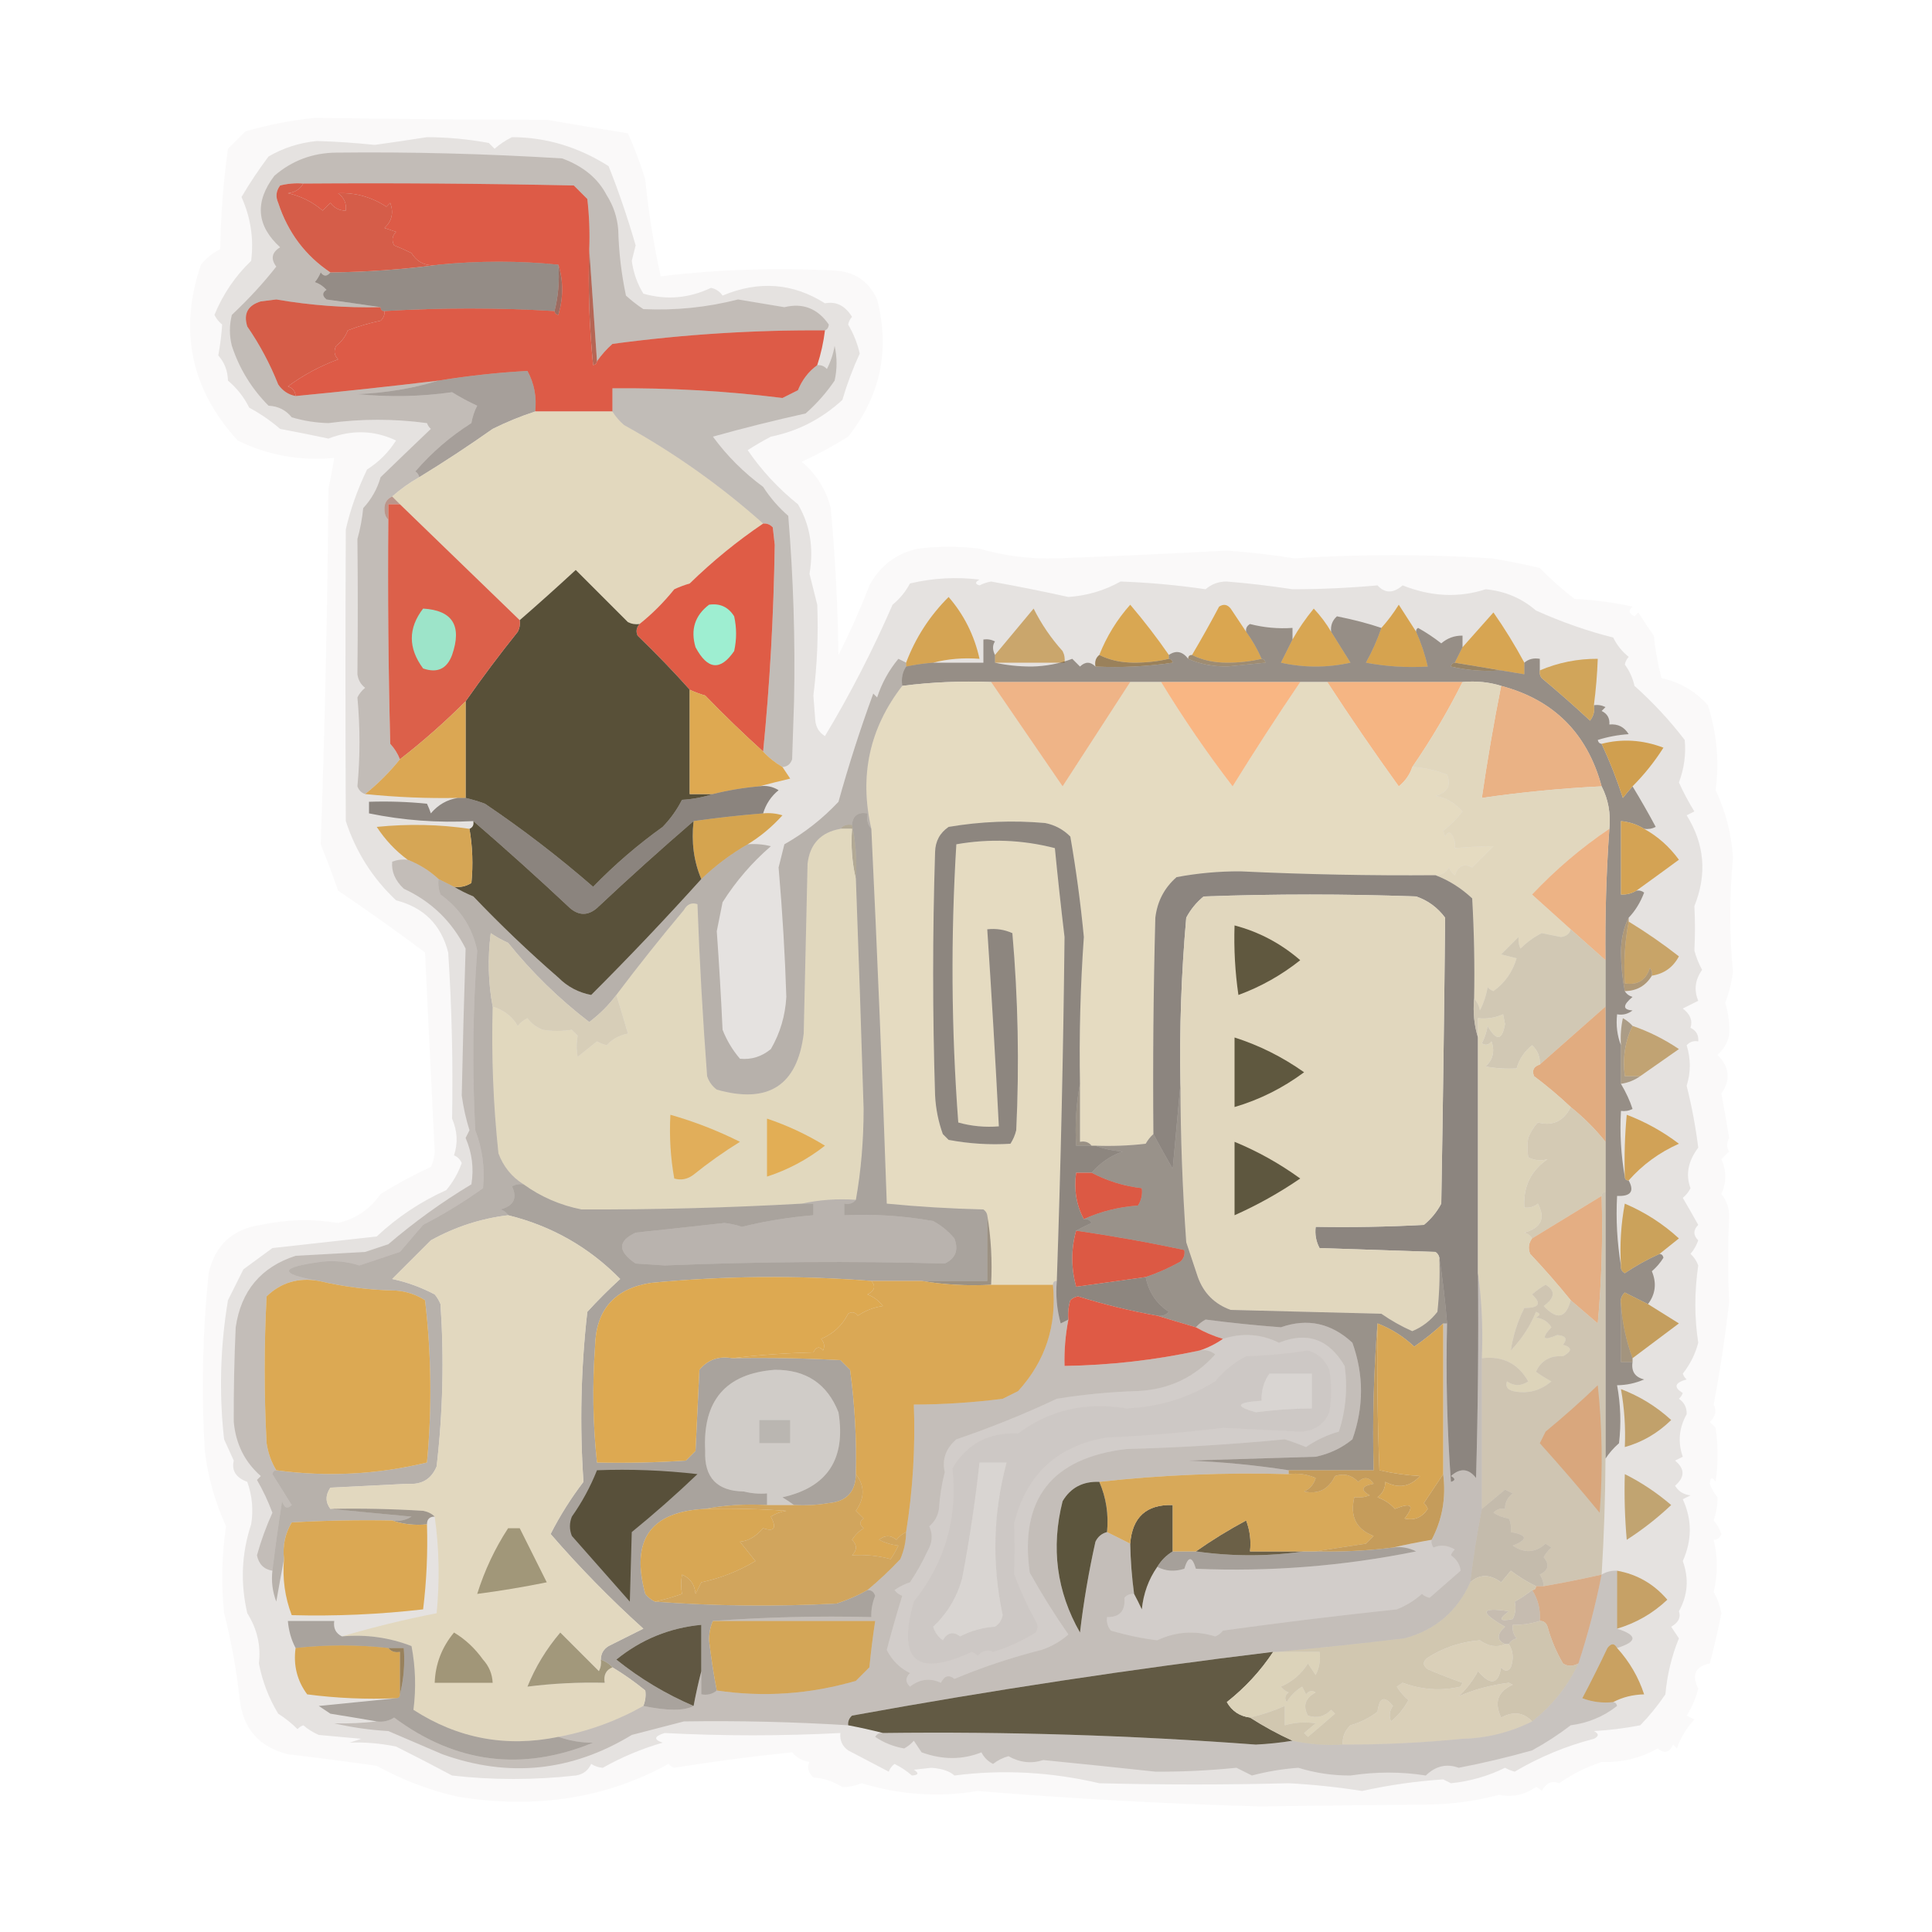 <?xml version="1.0" encoding="UTF-8"?>
<!DOCTYPE svg PUBLIC "-//W3C//DTD SVG 1.1//EN" "http://www.w3.org/Graphics/SVG/1.1/DTD/svg11.dtd">
<svg xmlns="http://www.w3.org/2000/svg" version="1.1" width="500px" height="500px" style="shape-rendering:geometricPrecision; text-rendering:geometricPrecision; image-rendering:optimizeQuality; fill-rule:evenodd; clip-rule:evenodd" xmlns:xlink="http://www.w3.org/1999/xlink">
<g><path style="opacity:0.03" fill="#4e3b27" d="M 81.5,30.5 C 101.47,30.78 121.47,30.946 141.5,31C 148.723,32.249 155.723,33.416 162.5,34.5C 164.245,38.339 165.745,42.339 167,46.5C 167.841,54.999 169.174,63.332 171,71.5C 185.736,69.73 200.569,69.23 215.5,70C 220.981,70.147 224.815,72.647 227,77.5C 230.374,90.635 227.874,102.468 219.5,113C 215.628,115.435 211.628,117.602 207.5,119.5C 211.264,122.692 213.764,126.692 215,131.5C 216.155,144.135 216.821,156.801 217,169.5C 219.965,163.659 222.631,157.659 225,151.5C 227.751,146.41 231.917,143.243 237.5,142C 242.833,141.333 248.167,141.333 253.5,142C 260.03,143.888 266.696,144.721 273.5,144.5C 288.174,143.957 302.84,143.29 317.5,142.5C 323.365,142.911 329.198,143.578 335,144.5C 351.994,143.391 368.994,143.391 386,144.5C 390.2,145.172 394.367,146.006 398.5,147C 401.28,149.865 404.28,152.532 407.5,155C 412.563,155.248 417.563,155.915 422.5,157C 421.346,157.914 421.513,158.747 423,159.5C 423.333,159.167 423.667,158.833 424,158.5C 425.275,160.548 426.608,162.548 428,164.5C 428.388,168.219 429.055,171.886 430,175.5C 434.745,176.54 438.745,178.873 442,182.5C 444.316,189.733 444.982,197.066 444,204.5C 446.618,210.037 448.118,215.87 448.5,222C 447.552,232.226 447.552,242.059 448.5,251.5C 448.146,254.251 447.479,256.917 446.5,259.5C 447.368,262.468 447.701,265.301 447.5,268C 447.004,269.996 446.004,271.663 444.5,273C 447.626,276.135 447.96,279.469 445.5,283C 446.207,286.822 446.874,290.655 447.5,294.5C 446.802,295.863 446.802,297.029 447.5,298C 446.833,298.667 446.167,299.333 445.5,300C 446.833,303 446.833,306 445.5,309C 446.894,310.739 447.561,312.739 447.5,315C 447.163,322.15 447.163,329.484 447.5,337C 446.457,346.081 445.123,354.914 443.5,363.5C 444.347,365.061 444.014,366.561 442.5,368C 443,368.5 443.5,369 444,369.5C 444.667,374.167 444.667,378.833 444,383.5C 443.111,382.112 442.611,382.278 442.5,384C 442.95,385.285 443.617,386.452 444.5,387.5C 444.512,389.412 444.179,391.412 443.5,393.5C 444.383,394.548 445.05,395.715 445.5,397C 445.108,398.011 444.441,398.511 443.5,398.5C 444.574,402.962 444.574,407.462 443.5,412C 444.459,413.707 445.125,415.541 445.5,417.5C 444.621,421.9 443.621,426.233 442.5,430.5C 438.738,431.262 437.738,433.429 439.5,437C 438.885,439.515 437.885,441.848 436.5,444C 437.167,444.333 437.833,444.667 438.5,445C 436.332,447.384 434.832,449.884 434,452.5C 433.667,452.167 433.333,451.833 433,451.5C 432.047,453.592 430.714,453.925 429,452.5C 424.585,455.004 419.752,456.171 414.5,456C 410.554,457.306 406.888,459.139 403.5,461.5C 401.671,460.718 400.171,461.384 399,463.5C 398.586,463.043 398.086,462.709 397.5,462.5C 394.484,464.536 391.318,465.202 388,464.5C 382.277,466.019 376.444,466.853 370.5,467C 355.311,467.15 340.477,467.317 326,467.5C 301.621,466.831 277.288,465.498 253,463.5C 243.029,465.197 233.029,464.53 223,461.5C 221.249,462.174 219.583,462.507 218,462.5C 215.734,461.044 213.234,460.21 210.5,460C 209.12,458.676 208.786,457.343 209.5,456C 207.671,455.727 206.171,454.893 205,453.5C 194.812,454.526 184.645,455.86 174.5,457.5C 173.914,457.291 173.414,456.957 173,456.5C 156.858,465.407 138.691,468.241 118.5,465C 111.132,463.321 104.132,460.655 97.5,457C 89.855,455.899 82.189,454.899 74.5,454C 66.965,452.111 62.799,447.278 62,439.5C 61.181,432.074 59.848,424.741 58,417.5C 57.217,409.963 57.383,402.463 58.5,395C 55.655,388.789 53.822,382.289 53,375.5C 52.083,360.121 52.416,344.787 54,329.5C 55.638,322.261 60.138,318.094 67.5,317C 74.161,315.565 80.827,315.399 87.5,316.5C 92.079,315.434 95.746,312.934 98.5,309C 102.674,306.412 107.007,304.079 111.5,302C 112.108,300.769 112.441,299.436 112.5,298C 111.644,280.84 110.81,263.673 110,246.5C 102.662,241.005 95.162,235.671 87.5,230.5C 86.1,226.467 84.6,222.467 83,218.5C 84.084,187.878 84.751,157.212 85,126.5C 85.567,123.832 86.067,121.166 86.5,118.5C 77.716,119.353 69.382,117.853 61.5,114C 49.383,100.698 46.216,85.531 52,68.5C 53.378,66.787 55.045,65.453 57,64.5C 57.123,55.773 57.79,47.106 59,38.5C 60.5,37 62,35.5 63.5,34C 69.529,32.269 75.529,31.102 81.5,30.5 Z M 196.5,367.5 C 199.167,367.5 201.833,367.5 204.5,367.5C 204.5,369.5 204.5,371.5 204.5,373.5C 201.833,373.5 199.167,373.5 196.5,373.5C 196.5,371.5 196.5,369.5 196.5,367.5 Z M 253.5,378.5 C 255.833,378.5 258.167,378.5 260.5,378.5C 257.005,391.577 256.672,404.744 259.5,418C 259.245,419.326 258.578,420.326 257.5,421C 254.308,421.197 251.308,422.03 248.5,423.5C 246.694,422.141 245.194,422.475 244,424.5C 242.764,423.601 241.93,422.434 241.5,421C 245.148,417.54 247.648,413.373 249,408.5C 250.904,398.515 252.404,388.515 253.5,378.5 Z M 328.5,355.5 C 332.167,355.5 335.833,355.5 339.5,355.5C 339.5,358.5 339.5,361.5 339.5,364.5C 334.736,364.524 329.903,364.857 325,365.5C 319.414,363.935 319.914,362.935 326.5,362.5C 326.394,359.921 327.061,357.588 328.5,355.5 Z"/></g>
<g><path style="opacity:0.12" fill="#463423" d="M 110.5,35.5 C 115.874,35.523 121.207,36.023 126.5,37C 127,37.5 127.5,38 128,38.5C 129.364,37.304 130.864,36.304 132.5,35.5C 141.323,35.52 149.656,38.02 157.5,43C 160.056,49.384 162.389,56.217 164.5,63.5C 164.167,64.833 163.833,66.167 163.5,67.5C 163.923,70.603 164.923,73.436 166.5,76C 172.469,77.706 178.303,77.206 184,74.5C 185.261,74.759 186.261,75.426 187,76.5C 196.372,72.574 205.205,73.241 213.5,78.5C 216.388,77.94 218.721,79.107 220.5,82C 219.978,82.561 219.645,83.228 219.5,84C 220.875,86.315 221.875,88.815 222.5,91.5C 220.705,95.384 219.205,99.384 218,103.5C 212.632,108.433 206.465,111.6 199.5,113C 197.453,114.073 195.453,115.239 193.5,116.5C 197.127,121.794 201.46,126.461 206.5,130.5C 209.63,135.789 210.63,141.789 209.5,148.5C 210.167,151.167 210.833,153.833 211.5,156.5C 211.81,164.291 211.477,172.125 210.5,180C 210.667,182.167 210.833,184.333 211,186.5C 211.196,188.286 212.029,189.619 213.5,190.5C 220.006,179.687 225.839,168.353 231,156.5C 232.878,154.957 234.378,153.124 235.5,151C 241.442,149.594 247.442,149.261 253.5,150C 252.304,150.654 252.304,151.154 253.5,151.5C 254.446,151.013 255.446,150.68 256.5,150.5C 263.221,151.703 269.888,153.036 276.5,154.5C 281.336,154.168 285.836,152.834 290,150.5C 297.278,150.753 304.611,151.42 312,152.5C 313.574,151.152 315.407,150.486 317.5,150.5C 322.967,150.942 328.634,151.609 334.5,152.5C 341.817,152.495 349.15,152.161 356.5,151.5C 358.414,153.594 360.581,153.594 363,151.5C 370.391,154.43 377.558,154.763 384.5,152.5C 389.5,152.986 393.833,154.82 397.5,158C 404.207,161.01 410.874,163.343 417.5,165C 418.453,166.955 419.787,168.622 421.5,170C 420.978,170.561 420.645,171.228 420.5,172C 421.713,173.63 422.546,175.464 423,177.5C 427.798,181.786 432.131,186.453 436,191.5C 436.35,195.256 435.85,198.923 434.5,202.5C 435.676,205.096 437.01,207.596 438.5,210C 437.833,210.333 437.167,210.667 436.5,211C 441.152,218.437 441.819,226.27 438.5,234.5C 438.709,238.291 438.709,242.124 438.5,246C 438.975,247.763 439.642,249.43 440.5,251C 438.686,253.557 438.352,256.224 439.5,259C 438.167,259.667 436.833,260.333 435.5,261C 437.422,262.46 438.089,264.127 437.5,266C 438.973,266.71 439.64,267.876 439.5,269.5C 438.325,269.281 437.325,269.614 436.5,270.5C 437.59,274.046 437.59,277.546 436.5,281C 437.827,286.278 438.827,291.612 439.5,297C 436.857,300.529 436.191,304.029 437.5,307.5C 437.023,308.478 436.357,309.311 435.5,310C 436.833,312.28 438.166,314.614 439.5,317C 438.167,318.333 438.167,319.667 439.5,321C 439.05,322.285 438.383,323.452 437.5,324.5C 438.415,325.328 439.081,326.328 439.5,327.5C 438.502,334.345 438.502,341.012 439.5,347.5C 438.745,350.415 437.412,353.082 435.5,355.5C 435.709,356.086 436.043,356.586 436.5,357C 433.388,357.851 433.054,359.017 435.5,360.5C 435.291,361.086 434.957,361.586 434.5,362C 435.894,362.956 436.561,364.289 436.5,366C 434.508,369.59 434.175,373.256 435.5,377C 434.833,377.333 434.167,377.667 433.5,378C 436.08,380.12 436.08,382.287 433.5,384.5C 434.381,385.971 435.714,386.804 437.5,387C 436.833,387.333 436.167,387.667 435.5,388C 437.923,393.274 437.923,398.608 435.5,404C 437.133,408.52 436.799,412.854 434.5,417C 435.061,418.566 434.394,419.899 432.5,421C 433.167,422 433.833,423 434.5,424C 432.614,428.622 431.448,433.456 431,438.5C 429.073,441.35 426.906,444.017 424.5,446.5C 420.555,447.268 416.555,447.768 412.5,448C 413.833,448.667 413.833,449.333 412.5,450C 405.329,451.84 398.495,454.673 392,458.5C 391.127,458.265 390.293,457.931 389.5,457.5C 385.114,459.656 380.447,460.99 375.5,461.5C 374.833,461.167 374.167,460.833 373.5,460.5C 366.519,460.96 359.519,461.96 352.5,463.5C 346.207,462.504 339.873,461.837 333.5,461.5C 317.266,461.918 300.933,461.918 284.5,461.5C 271.92,458.562 259.42,457.895 247,459.5C 245.755,458.358 243.755,457.691 241,457.5C 239.5,457.667 238,457.833 236.5,458C 237.888,458.889 237.722,459.389 236,459.5C 234.632,458.297 233.132,457.297 231.5,456.5C 230.808,457.025 230.308,457.692 230,458.5C 226.497,456.666 222.997,454.833 219.5,453C 217.963,451.89 217.297,450.39 217.5,448.5C 202.374,449.292 187.208,449.292 172,448.5C 169.266,449.362 169.099,450.195 171.5,451C 166.078,452.559 160.911,454.726 156,457.5C 154.893,457.415 153.893,457.081 153,456.5C 152.223,458.215 150.89,459.215 149,459.5C 138.145,460.701 127.478,460.701 117,459.5C 112.791,457.244 107.958,454.744 102.5,452C 98.359,451.159 94.359,450.826 90.5,451C 91.5,450.667 92.5,450.333 93.5,450C 89.833,449.667 86.167,449.333 82.5,449C 81.034,448.365 79.7,447.531 78.5,446.5C 77.914,446.709 77.414,447.043 77,447.5C 75.493,445.992 73.827,444.659 72,443.5C 69.578,439.495 67.911,435.162 67,430.5C 67.559,425.904 66.559,421.57 64,417.5C 62.181,409.671 62.514,402.004 65,394.5C 65.61,390.764 65.276,387.097 64,383.5C 61.069,382.431 59.902,380.598 60.5,378C 59.67,376.184 58.837,374.351 58,372.5C 56.665,360.513 56.998,348.513 59,336.5C 60.333,333.833 61.667,331.167 63,328.5C 65.5,326.667 68,324.833 70.5,323C 79.5,322 88.5,321 97.5,320C 102.808,315.009 108.808,311.009 115.5,308C 117.249,305.914 118.583,303.581 119.5,301C 119.095,300.055 118.428,299.388 117.5,299C 118.549,295.854 118.383,292.688 117,289.5C 117.262,275.019 116.928,260.686 116,246.5C 114.167,239.333 109.667,234.833 102.5,233C 96.425,227.278 92.091,220.445 89.5,212.5C 89.363,187.134 89.363,161.967 89.5,137C 90.656,131.903 92.489,126.736 95,121.5C 98.07,119.553 100.57,117.053 102.5,114C 96.867,111.333 91.034,111.167 85,113.5C 80.849,112.614 76.682,111.78 72.5,111C 70.063,108.899 67.396,107.066 64.5,105.5C 63.138,102.764 61.304,100.431 59,98.5C 58.933,95.953 58.099,93.786 56.5,92C 56.985,89.32 57.318,86.653 57.5,84C 56.643,83.311 55.977,82.478 55.5,81.5C 57.692,76.147 60.858,71.48 65,67.5C 65.717,61.753 64.883,56.253 62.5,51C 64.646,47.358 66.979,43.858 69.5,40.5C 73.335,38.271 77.502,36.938 82,36.5C 86.706,36.624 91.706,36.958 97,37.5C 101.601,36.858 106.101,36.191 110.5,35.5 Z M 196.5,367.5 C 196.5,369.5 196.5,371.5 196.5,373.5C 199.167,373.5 201.833,373.5 204.5,373.5C 204.5,371.5 204.5,369.5 204.5,367.5C 201.833,367.5 199.167,367.5 196.5,367.5 Z M 253.5,378.5 C 252.404,388.515 250.904,398.515 249,408.5C 247.648,413.373 245.148,417.54 241.5,421C 241.93,422.434 242.764,423.601 244,424.5C 245.194,422.475 246.694,422.141 248.5,423.5C 251.308,422.03 254.308,421.197 257.5,421C 258.578,420.326 259.245,419.326 259.5,418C 256.672,404.744 257.005,391.577 260.5,378.5C 258.167,378.5 255.833,378.5 253.5,378.5 Z M 328.5,355.5 C 327.061,357.588 326.394,359.921 326.5,362.5C 319.914,362.935 319.414,363.935 325,365.5C 329.903,364.857 334.736,364.524 339.5,364.5C 339.5,361.5 339.5,358.5 339.5,355.5C 335.833,355.5 332.167,355.5 328.5,355.5 Z"/></g>
<g><path style="opacity:0.82" fill="#ac4a36" d="M 152.5,64.5 C 153.167,74.167 153.833,83.833 154.5,93.5C 154.44,94.043 154.107,94.376 153.5,94.5C 152.501,84.522 152.168,74.522 152.5,64.5 Z"/></g>
<g><path style="opacity:0.946" fill="#d55641" d="M 98.5,79.5 C 98.5,80.167 98.833,80.5 99.5,80.5C 99.586,81.496 99.252,82.329 98.5,83C 95.57,83.606 92.737,84.44 90,85.5C 89.385,87.116 88.385,88.45 87,89.5C 86.316,90.784 86.483,91.951 87.5,93C 82.815,94.739 78.482,97.073 74.5,100C 75.756,100.417 76.423,101.25 76.5,102.5C 74.629,102.141 73.129,101.141 72,99.5C 69.899,94.194 67.232,89.194 64,84.5C 62.958,81.196 64.125,79.029 67.5,78C 68.833,77.833 70.167,77.667 71.5,77.5C 80.436,79.038 89.436,79.704 98.5,79.5 Z"/></g>
<g><path style="opacity:0.972" fill="#dd5843" d="M 78.5,47.5 C 101.836,47.333 125.169,47.5 148.5,48C 149.667,49.167 150.833,50.333 152,51.5C 152.499,55.821 152.666,60.154 152.5,64.5C 152.168,74.522 152.501,84.522 153.5,94.5C 154.107,94.376 154.44,94.043 154.5,93.5C 155.625,91.871 156.959,90.371 158.5,89C 176.87,86.533 195.203,85.367 213.5,85.5C 213.127,88.574 212.461,91.574 211.5,94.5C 209.249,96.146 207.582,98.313 206.5,101C 205.167,101.667 203.833,102.333 202.5,103C 188.027,101.189 173.36,100.356 158.5,100.5C 158.5,102.5 158.5,104.5 158.5,106.5C 151.833,106.5 145.167,106.5 138.5,106.5C 138.929,102.743 138.263,99.243 136.5,96C 128.806,96.42 121.139,97.253 113.5,98.5C 101.175,99.981 88.841,101.314 76.5,102.5C 76.423,101.25 75.756,100.417 74.5,100C 78.482,97.073 82.815,94.739 87.5,93C 86.483,91.951 86.316,90.784 87,89.5C 88.385,88.45 89.385,87.116 90,85.5C 92.737,84.44 95.57,83.606 98.5,83C 99.252,82.329 99.586,81.496 99.5,80.5C 114.236,79.615 128.902,79.615 143.5,80.5C 143.56,81.043 143.893,81.376 144.5,81.5C 145.811,77.016 145.811,72.683 144.5,68.5C 134.329,67.469 123.996,67.469 113.5,68.5C 110.396,69.029 108.063,68.029 106.5,65.5C 105.009,64.756 103.509,64.09 102,63.5C 101.316,62.216 101.483,61.05 102.5,60C 101.5,59.667 100.5,59.333 99.5,59C 101.418,57.23 101.918,55.063 101,52.5C 100.667,52.833 100.333,53.167 100,53.5C 96.153,50.981 91.986,49.815 87.5,50C 89.037,51.11 89.704,52.61 89.5,54.5C 87.857,54.52 86.524,53.853 85.5,52.5C 84.833,53.167 84.167,53.833 83.5,54.5C 80.909,52.261 77.909,50.761 74.5,50C 76.32,49.8 77.653,48.966 78.5,47.5 Z"/></g>
<g><path style="opacity:0.209" fill="#3f2d1e" d="M 213.5,85.5 C 195.203,85.367 176.87,86.533 158.5,89C 156.959,90.371 155.625,91.871 154.5,93.5C 153.833,83.833 153.167,74.167 152.5,64.5C 152.666,60.154 152.499,55.821 152,51.5C 150.833,50.333 149.667,49.167 148.5,48C 125.169,47.5 101.836,47.333 78.5,47.5C 76.473,47.338 74.473,47.505 72.5,48C 71.446,49.388 71.28,50.888 72,52.5C 74.507,60.151 79.007,66.151 85.5,70.5C 84.603,71.598 83.77,71.598 83,70.5C 82.626,71.416 82.126,72.25 81.5,73C 82.672,73.419 83.672,74.085 84.5,75C 83.359,75.741 83.359,76.575 84.5,77.5C 89.317,78.167 93.983,78.834 98.5,79.5C 89.436,79.704 80.436,79.038 71.5,77.5C 70.167,77.667 68.833,77.833 67.5,78C 64.125,79.029 62.958,81.196 64,84.5C 67.232,89.194 69.899,94.194 72,99.5C 73.129,101.141 74.629,102.141 76.5,102.5C 88.841,101.314 101.175,99.981 113.5,98.5C 106.784,100.534 99.784,101.701 92.5,102C 100.746,102.815 108.912,102.648 117,101.5C 119.087,102.794 121.254,103.961 123.5,105C 122.773,106.399 122.273,107.899 122,109.5C 116.584,112.911 111.75,117.078 107.5,122C 108.056,122.383 108.389,122.883 108.5,123.5C 105.991,124.921 103.657,126.588 101.5,128.5C 100.053,129.134 99.387,130.301 99.5,132C 99.528,133.07 99.861,133.903 100.5,134.5C 100.333,153.836 100.5,173.17 101,192.5C 102.095,193.693 102.928,195.027 103.5,196.5C 100.806,199.86 97.806,202.86 94.5,205.5C 93.522,205.189 92.856,204.522 92.5,203.5C 93.212,195.919 93.212,188.252 92.5,180.5C 92.977,179.522 93.643,178.689 94.5,178C 93.376,177.161 92.709,175.994 92.5,174.5C 92.619,162.71 92.619,151.043 92.5,139.5C 93.231,136.891 93.731,134.224 94,131.5C 96.139,129.194 97.639,126.527 98.5,123.5C 102.791,119.342 107.125,115.176 111.5,111C 111.043,110.586 110.709,110.086 110.5,109.5C 102.007,108.349 93.507,108.349 85,109.5C 81.765,109.418 78.598,108.918 75.5,108C 73.974,106.113 71.974,105.113 69.5,105C 65.105,100.576 61.938,95.41 60,89.5C 59.333,86.833 59.333,84.167 60,81.5C 64.409,77.338 68.242,73.172 71.5,69C 70.009,66.978 70.342,65.312 72.5,64C 66.374,58.418 65.874,52.252 71,45.5C 75.547,41.566 80.881,39.566 87,39.5C 106.114,39.275 125.614,39.775 145.5,41C 150.935,43.013 154.768,46.179 157,50.5C 158.75,53.246 159.75,56.246 160,59.5C 160.148,65.249 160.814,70.915 162,76.5C 163.41,77.787 164.91,78.954 166.5,80C 174.818,80.385 182.985,79.552 191,77.5C 195,78.167 199,78.833 203,79.5C 207.783,78.33 211.616,79.83 214.5,84C 214.43,84.765 214.097,85.265 213.5,85.5 Z"/></g>
<g><path style="opacity:0.447" fill="#2f2217" d="M 144.5,68.5 C 144.817,72.702 144.483,76.702 143.5,80.5C 128.902,79.615 114.236,79.615 99.5,80.5C 98.833,80.5 98.5,80.167 98.5,79.5C 93.983,78.834 89.317,78.167 84.5,77.5C 83.359,76.575 83.359,75.741 84.5,75C 83.672,74.085 82.672,73.419 81.5,73C 82.126,72.25 82.626,71.416 83,70.5C 83.77,71.598 84.603,71.598 85.5,70.5C 95.024,70.399 104.357,69.733 113.5,68.5C 123.996,67.469 134.329,67.469 144.5,68.5 Z"/></g>
<g><path style="opacity:0.707" fill="#813b2b" d="M 144.5,68.5 C 145.811,72.683 145.811,77.016 144.5,81.5C 143.893,81.376 143.56,81.043 143.5,80.5C 144.483,76.702 144.817,72.702 144.5,68.5 Z"/></g>
<g><path style="opacity:0.943" fill="#d45641" d="M 78.5,47.5 C 77.653,48.966 76.32,49.8 74.5,50C 77.909,50.761 80.909,52.261 83.5,54.5C 84.167,53.833 84.833,53.167 85.5,52.5C 86.524,53.853 87.857,54.52 89.5,54.5C 89.704,52.61 89.037,51.11 87.5,50C 91.986,49.815 96.153,50.981 100,53.5C 100.333,53.167 100.667,52.833 101,52.5C 101.918,55.063 101.418,57.23 99.5,59C 100.5,59.333 101.5,59.667 102.5,60C 101.483,61.05 101.316,62.216 102,63.5C 103.509,64.09 105.009,64.756 106.5,65.5C 108.063,68.029 110.396,69.029 113.5,68.5C 104.357,69.733 95.024,70.399 85.5,70.5C 79.007,66.151 74.507,60.151 72,52.5C 71.28,50.888 71.446,49.388 72.5,48C 74.473,47.505 76.473,47.338 78.5,47.5 Z"/></g>
<g><path style="opacity:0.353" fill="#35271b" d="M 138.5,106.5 C 134.76,107.719 131.093,109.219 127.5,111C 121.284,115.389 114.951,119.556 108.5,123.5C 108.389,122.883 108.056,122.383 107.5,122C 111.75,117.078 116.584,112.911 122,109.5C 122.273,107.899 122.773,106.399 123.5,105C 121.254,103.961 119.087,102.794 117,101.5C 108.912,102.648 100.746,102.815 92.5,102C 99.784,101.701 106.784,100.534 113.5,98.5C 121.139,97.253 128.806,96.42 136.5,96C 138.263,99.243 138.929,102.743 138.5,106.5 Z"/></g>
<g><path style="opacity:0.975" fill="#e2d8be" d="M 138.5,106.5 C 145.167,106.5 151.833,106.5 158.5,106.5C 159.29,107.794 160.29,108.961 161.5,110C 174.513,117.198 186.513,125.698 197.5,135.5C 190.781,140.038 184.448,145.204 178.5,151C 177.128,151.402 175.795,151.902 174.5,152.5C 171.785,155.882 168.785,158.882 165.5,161.5C 164.448,161.649 163.448,161.483 162.5,161C 158,156.5 153.5,152 149,147.5C 144.139,151.992 139.306,156.325 134.5,160.5C 124.063,150.393 113.729,140.393 103.5,130.5C 102.833,129.833 102.167,129.167 101.5,128.5C 103.657,126.588 105.991,124.921 108.5,123.5C 114.951,119.556 121.284,115.389 127.5,111C 131.093,109.219 134.76,107.719 138.5,106.5 Z"/></g>
<g><path style="opacity:0.208" fill="#3d2c1e" d="M 202.5,198.5 C 200.611,197.396 198.945,196.063 197.5,194.5C 199.232,177.017 200.232,159.184 200.5,141C 200.333,139.5 200.167,138 200,136.5C 199.329,135.748 198.496,135.414 197.5,135.5C 186.513,125.698 174.513,117.198 161.5,110C 160.29,108.961 159.29,107.794 158.5,106.5C 158.5,104.5 158.5,102.5 158.5,100.5C 173.36,100.356 188.027,101.189 202.5,103C 203.833,102.333 205.167,101.667 206.5,101C 207.582,98.313 209.249,96.146 211.5,94.5C 212.496,94.414 213.329,94.748 214,95.5C 214.973,93.608 215.64,91.608 216,89.5C 216.667,92.5 216.667,95.5 216,98.5C 213.872,101.63 211.372,104.463 208.5,107C 200.378,108.795 192.378,110.795 184.5,113C 188.112,117.946 192.446,122.279 197.5,126C 199.322,128.821 201.489,131.321 204,133.5C 205.325,149.611 205.825,165.611 205.5,181.5C 205.333,186.5 205.167,191.5 205,196.5C 204.583,197.756 203.75,198.423 202.5,198.5 Z"/></g>
<g><path style="opacity:0.729" fill="#ab7a6b" d="M 101.5,128.5 C 102.167,129.167 102.833,129.833 103.5,130.5C 102.5,130.5 101.5,130.5 100.5,130.5C 100.5,131.833 100.5,133.167 100.5,134.5C 99.861,133.903 99.528,133.07 99.5,132C 99.387,130.301 100.053,129.134 101.5,128.5 Z"/></g>
<g><path style="opacity:0.979" fill="#df5a44" d="M 197.5,135.5 C 198.496,135.414 199.329,135.748 200,136.5C 200.167,138 200.333,139.5 200.5,141C 200.232,159.184 199.232,177.017 197.5,194.5C 192.316,189.815 187.316,184.981 182.5,180C 181.099,179.59 179.766,179.09 178.5,178.5C 174.28,173.776 169.78,169.109 165,164.5C 164.53,163.423 164.697,162.423 165.5,161.5C 168.785,158.882 171.785,155.882 174.5,152.5C 175.795,151.902 177.128,151.402 178.5,151C 184.448,145.204 190.781,140.038 197.5,135.5 Z"/></g>
<g><path style="opacity:0.977" fill="#564e36" d="M 165.5,161.5 C 164.697,162.423 164.53,163.423 165,164.5C 169.78,169.109 174.28,173.776 178.5,178.5C 178.5,187.5 178.5,196.5 178.5,205.5C 180.5,205.5 182.5,205.5 184.5,205.5C 182.031,206.317 179.365,206.817 176.5,207C 175.194,209.573 173.527,211.906 171.5,214C 165.033,218.635 159.033,223.802 153.5,229.5C 144.594,221.759 135.261,214.592 125.5,208C 123.846,207.392 122.179,206.892 120.5,206.5C 120.5,198.167 120.5,189.833 120.5,181.5C 124.783,175.377 129.283,169.377 134,163.5C 134.483,162.552 134.649,161.552 134.5,160.5C 139.306,156.325 144.139,151.992 149,147.5C 153.5,152 158,156.5 162.5,161C 163.448,161.483 164.448,161.649 165.5,161.5 Z"/></g>
<g><path style="opacity:0.989" fill="#9eefd2" d="M 183.5,156.5 C 186.325,156.081 188.491,157.081 190,159.5C 190.667,162.5 190.667,165.5 190,168.5C 186.446,173.684 183.113,173.35 180,167.5C 178.662,162.96 179.829,159.293 183.5,156.5 Z"/></g>
<g><path style="opacity:0.988" fill="#d9a54e" d="M 322.5,163.5 C 324.098,165.698 325.431,168.031 326.5,170.5C 323.686,171.165 320.686,171.498 317.5,171.5C 314.087,171.483 311.087,170.816 308.5,169.5C 310.926,165.392 313.259,161.225 315.5,157C 316.635,156.251 317.635,156.417 318.5,157.5C 319.857,159.565 321.19,161.565 322.5,163.5 Z"/></g>
<g><path style="opacity:0.763" fill="#c29448" d="M 257.5,171.5 C 257.5,170.833 257.5,170.167 257.5,169.5C 260.825,165.531 264.159,161.531 267.5,157.5C 269.506,161.513 272.006,165.18 275,168.5C 275.483,169.448 275.649,170.448 275.5,171.5C 269.5,171.5 263.5,171.5 257.5,171.5 Z"/></g>
<g><path style="opacity:0.987" fill="#d5a24d" d="M 366.5,163.5 C 367.787,166.406 368.787,169.406 369.5,172.5C 364.125,172.828 358.792,172.495 353.5,171.5C 355.12,168.596 356.453,165.596 357.5,162.5C 359.137,160.684 360.637,158.684 362,156.5C 363.524,158.898 365.024,161.231 366.5,163.5 Z"/></g>
<g><path style="opacity:0.964" fill="#d6a34d" d="M 394.5,171.5 C 394.5,172.5 394.5,173.5 394.5,174.5C 392.5,174.167 390.5,173.833 388.5,173.5C 384.5,172.833 380.5,172.167 376.5,171.5C 377.167,170.167 377.833,168.833 378.5,167.5C 381.144,164.52 383.811,161.52 386.5,158.5C 389.429,162.694 392.095,167.027 394.5,171.5 Z"/></g>
<g><path style="opacity:0.959" fill="#d4a24d" d="M 241.5,171.5 C 239.139,171.674 236.806,172.007 234.5,172.5C 234.5,172.167 234.5,171.833 234.5,171.5C 236.924,165.067 240.591,159.4 245.5,154.5C 249.49,159.113 252.156,164.446 253.5,170.5C 249.298,170.183 245.298,170.517 241.5,171.5 Z"/></g>
<g><path style="opacity:0.976" fill="#d9a64f" d="M 302.5,169.5 C 302.5,169.833 302.5,170.167 302.5,170.5C 299.686,171.165 296.686,171.498 293.5,171.5C 290.087,171.483 287.087,170.816 284.5,169.5C 286.406,164.685 289.073,160.351 292.5,156.5C 296.096,160.722 299.429,165.055 302.5,169.5 Z"/></g>
<g><path style="opacity:0.966" fill="#d8a44e" d="M 344.5,163.5 C 346.156,166.139 347.822,168.805 349.5,171.5C 343.5,172.833 337.5,172.833 331.5,171.5C 332.513,169.473 333.513,167.473 334.5,165.5C 336.064,162.726 337.897,160.059 340,157.5C 341.764,159.389 343.264,161.389 344.5,163.5 Z"/></g>
<g><path style="opacity:0.455" fill="#372a1c" d="M 357.5,162.5 C 356.453,165.596 355.12,168.596 353.5,171.5C 358.792,172.495 364.125,172.828 369.5,172.5C 368.787,169.406 367.787,166.406 366.5,163.5C 366.435,163.062 366.601,162.728 367,162.5C 369.116,163.69 371.116,165.023 373,166.5C 374.584,165.139 376.418,164.472 378.5,164.5C 378.5,165.5 378.5,166.5 378.5,167.5C 377.833,168.833 377.167,170.167 376.5,171.5C 375.957,171.56 375.624,171.893 375.5,172.5C 379.783,173.492 384.116,173.826 388.5,173.5C 390.5,173.833 392.5,174.167 394.5,174.5C 394.5,173.5 394.5,172.5 394.5,171.5C 395.568,170.566 396.901,170.232 398.5,170.5C 398.5,171.5 398.5,172.5 398.5,173.5C 398.369,174.239 398.536,174.906 399,175.5C 403.26,179.049 407.427,182.716 411.5,186.5C 412.429,185.311 412.762,183.978 412.5,182.5C 413.552,182.351 414.552,182.517 415.5,183C 415.167,183.333 414.833,183.667 414.5,184C 415.973,184.71 416.64,185.876 416.5,187.5C 418.681,187.284 420.347,188.117 421.5,190C 418.774,190.182 416.107,190.682 413.5,191.5C 413.624,192.107 413.957,192.44 414.5,192.5C 416.628,197.083 418.461,201.75 420,206.5C 420.852,205.429 421.685,204.429 422.5,203.5C 424.573,206.902 426.573,210.402 428.5,214C 427.552,214.483 426.552,214.649 425.5,214.5C 423.685,213.37 421.685,212.704 419.5,212.5C 419.5,218.833 419.5,225.167 419.5,231.5C 420.959,231.567 422.292,231.234 423.5,230.5C 424.239,230.369 424.906,230.536 425.5,231C 424.53,233.565 423.196,235.732 421.5,237.5C 420.184,240.087 419.517,243.087 419.5,246.5C 419.539,249.917 419.873,253.25 420.5,256.5C 420.918,257.222 421.584,257.722 422.5,258C 419.922,260.157 419.922,261.323 422.5,261.5C 421.311,262.429 419.978,262.762 418.5,262.5C 418.194,265.385 418.527,268.052 419.5,270.5C 419.5,273.833 419.5,277.167 419.5,280.5C 420.82,282.717 421.82,284.883 422.5,287C 421.552,287.483 420.552,287.649 419.5,287.5C 419.178,293.358 419.511,299.025 420.5,304.5C 420.5,305.167 420.833,305.5 421.5,305.5C 423.035,308.33 422.035,309.663 418.5,309.5C 418.177,315.69 418.51,321.69 419.5,327.5C 419.369,328.376 419.702,329.043 420.5,329.5C 423.366,327.568 426.366,325.901 429.5,324.5C 430.043,324.56 430.376,324.893 430.5,325.5C 429.687,326.814 428.687,327.981 427.5,329C 428.784,332.064 428.451,334.898 426.5,337.5C 424.527,336.513 422.527,335.513 420.5,334.5C 419.614,335.325 419.281,336.325 419.5,337.5C 419.5,342.5 419.5,347.5 419.5,352.5C 420.5,352.5 421.5,352.5 422.5,352.5C 422.137,354.911 423.137,356.411 425.5,357C 423.26,357.977 420.927,358.477 418.5,358.5C 419.422,363.472 419.588,368.472 419,373.5C 417.595,374.731 416.429,376.064 415.5,377.5C 415.5,354.5 415.5,331.5 415.5,308.5C 415.5,304.167 415.5,299.833 415.5,295.5C 415.5,283.833 415.5,272.167 415.5,260.5C 415.5,256.5 415.5,252.5 415.5,248.5C 415.373,237.148 415.706,225.815 416.5,214.5C 416.884,210.511 416.217,206.845 414.5,203.5C 410.777,189.777 402.11,181.11 388.5,177.5C 385.375,176.521 382.042,176.187 378.5,176.5C 366.833,176.5 355.167,176.5 343.5,176.5C 341.167,176.5 338.833,176.5 336.5,176.5C 324.5,176.5 312.5,176.5 300.5,176.5C 297.833,176.5 295.167,176.5 292.5,176.5C 280.5,176.5 268.5,176.5 256.5,176.5C 248.747,176.201 241.08,176.534 233.5,177.5C 233.216,175.585 233.549,173.919 234.5,172.5C 236.806,172.007 239.139,171.674 241.5,171.5C 245.833,171.5 250.167,171.5 254.5,171.5C 254.5,169.5 254.5,167.5 254.5,165.5C 255.552,165.351 256.552,165.517 257.5,166C 256.829,166.986 256.829,168.153 257.5,169.5C 257.5,170.167 257.5,170.833 257.5,171.5C 260.482,172.165 263.648,172.498 267,172.5C 270.693,172.416 274.193,171.75 277.5,170.5C 278.167,171.167 278.833,171.833 279.5,172.5C 280.865,171.193 282.198,171.193 283.5,172.5C 290.2,172.83 296.866,172.497 303.5,171.5C 303.376,170.893 303.043,170.56 302.5,170.5C 302.5,170.167 302.5,169.833 302.5,169.5C 304.357,168.235 306.024,168.568 307.5,170.5C 310.428,171.82 313.761,172.486 317.5,172.5C 320.833,172.167 324.167,171.833 327.5,171.5C 327.376,170.893 327.043,170.56 326.5,170.5C 325.431,168.031 324.098,165.698 322.5,163.5C 322.369,162.624 322.702,161.957 323.5,161.5C 327.094,162.426 330.76,162.759 334.5,162.5C 334.5,163.5 334.5,164.5 334.5,165.5C 333.513,167.473 332.513,169.473 331.5,171.5C 337.5,172.833 343.5,172.833 349.5,171.5C 347.822,168.805 346.156,166.139 344.5,163.5C 344.312,161.897 344.812,160.563 346,159.5C 350.271,160.355 354.104,161.355 357.5,162.5 Z"/></g>
<g><path style="opacity:0.682" fill="#74582d" d="M 376.5,171.5 C 380.5,172.167 384.5,172.833 388.5,173.5C 384.116,173.826 379.783,173.492 375.5,172.5C 375.624,171.893 375.957,171.56 376.5,171.5 Z"/></g>
<g><path style="opacity:0.612" fill="#71562c" d="M 308.5,169.5 C 311.087,170.816 314.087,171.483 317.5,171.5C 320.686,171.498 323.686,171.165 326.5,170.5C 327.043,170.56 327.376,170.893 327.5,171.5C 324.167,171.833 320.833,172.167 317.5,172.5C 313.761,172.486 310.428,171.82 307.5,170.5C 307.5,169.833 307.833,169.5 308.5,169.5 Z"/></g>
<g><path style="opacity:0.757" fill="#816231" d="M 284.5,169.5 C 287.087,170.816 290.087,171.483 293.5,171.5C 296.686,171.498 299.686,171.165 302.5,170.5C 303.043,170.56 303.376,170.893 303.5,171.5C 296.866,172.497 290.2,172.83 283.5,172.5C 283.263,171.209 283.596,170.209 284.5,169.5 Z"/></g>
<g><path style="opacity:0.897" fill="#cf9e4b" d="M 412.5,182.5 C 412.762,183.978 412.429,185.311 411.5,186.5C 407.427,182.716 403.26,179.049 399,175.5C 398.536,174.906 398.369,174.239 398.5,173.5C 403.273,171.467 408.273,170.467 413.5,170.5C 413.354,174.519 413.021,178.519 412.5,182.5 Z"/></g>
<g><path style="opacity:0.97" fill="#f6b481" d="M 343.5,176.5 C 355.167,176.5 366.833,176.5 378.5,176.5C 374.696,184.103 370.362,191.436 365.5,198.5C 364.836,200.487 363.669,202.154 362,203.5C 355.587,194.601 349.42,185.601 343.5,176.5 Z"/></g>
<g><path style="opacity:0.946" fill="#dc5943" d="M 103.5,130.5 C 113.729,140.393 124.063,150.393 134.5,160.5C 134.649,161.552 134.483,162.552 134,163.5C 129.283,169.377 124.783,175.377 120.5,181.5C 115.095,186.912 109.428,191.912 103.5,196.5C 102.928,195.027 102.095,193.693 101,192.5C 100.5,173.17 100.333,153.836 100.5,134.5C 100.5,133.167 100.5,131.833 100.5,130.5C 101.5,130.5 102.5,130.5 103.5,130.5 Z"/></g>
<g><path style="opacity:0.948" fill="#9aebcf" d="M 109.5,157.5 C 117.121,157.946 119.621,161.946 117,169.5C 115.666,173.104 113.166,174.271 109.5,173C 105.603,167.735 105.603,162.569 109.5,157.5 Z"/></g>
<g><path style="opacity:0.988" fill="#e4dac0" d="M 256.5,176.5 C 262.657,185.471 268.823,194.471 275,203.5C 280.832,194.505 286.665,185.505 292.5,176.5C 295.167,176.5 297.833,176.5 300.5,176.5C 306.153,185.79 312.319,194.79 319,203.5C 324.663,194.348 330.496,185.348 336.5,176.5C 338.833,176.5 341.167,176.5 343.5,176.5C 349.42,185.601 355.587,194.601 362,203.5C 363.669,202.154 364.836,200.487 365.5,198.5C 368.609,198.655 371.609,199.322 374.5,200.5C 375.633,203.256 374.633,205.089 371.5,206C 374.035,206.348 376.369,207.681 378.5,210C 377.035,211.893 375.369,213.56 373.5,215C 373.667,215.5 373.833,216 374,216.5C 374.667,215.167 375.333,215.167 376,216.5C 376.483,217.448 376.649,218.448 376.5,219.5C 379.866,219.212 383.2,219.046 386.5,219C 384.694,220.806 382.86,222.64 381,224.5C 378.915,223.353 377.415,224.02 376.5,226.5C 375.808,225.975 375.308,225.308 375,224.5C 374.184,225.823 373.017,226.489 371.5,226.5C 354.658,226.637 337.824,226.303 321,225.5C 315.445,225.48 309.945,225.98 304.5,227C 301.338,229.759 299.504,233.259 299,237.5C 298.5,256.164 298.333,274.83 298.5,293.5C 297.733,294.172 297.066,295.005 296.5,296C 292.179,296.499 287.846,296.666 283.5,296.5C 283.167,296.5 282.833,296.5 282.5,296.5C 281.791,295.596 280.791,295.263 279.5,295.5C 279.5,290.5 279.5,285.5 279.5,280.5C 279.268,267.816 279.602,255.149 280.5,242.5C 279.661,233.746 278.494,225.08 277,216.5C 275.2,214.683 273.034,213.516 270.5,213C 262.125,212.262 253.792,212.595 245.5,214C 243.232,215.558 242.066,217.724 242,220.5C 241.333,241.5 241.333,262.5 242,283.5C 242.18,286.956 242.847,290.289 244,293.5C 244.5,294 245,294.5 245.5,295C 250.813,295.999 256.146,296.332 261.5,296C 262.191,294.933 262.691,293.766 263,292.5C 263.816,275.475 263.483,258.475 262,241.5C 259.959,240.577 257.792,240.244 255.5,240.5C 256.635,257.501 257.635,274.501 258.5,291.5C 254.894,291.789 251.394,291.456 248,290.5C 246.2,266.509 246.033,242.509 247.5,218.5C 256.109,216.997 264.609,217.33 273,219.5C 273.751,227.176 274.584,234.842 275.5,242.5C 275.186,272.148 274.519,301.815 273.5,331.5C 272.833,331.5 272.5,331.833 272.5,332.5C 267.167,332.5 261.833,332.5 256.5,332.5C 256.823,326.31 256.49,320.31 255.5,314.5C 255.389,313.883 255.056,313.383 254.5,313C 246.118,312.804 237.785,312.304 229.5,311.5C 228.383,279.146 227.05,246.813 225.5,214.5C 222.34,200.815 225.007,188.482 233.5,177.5C 241.08,176.534 248.747,176.201 256.5,176.5 Z"/></g>
<g><path style="opacity:0.99" fill="#f9b682" d="M 300.5,176.5 C 312.5,176.5 324.5,176.5 336.5,176.5C 330.496,185.348 324.663,194.348 319,203.5C 312.319,194.79 306.153,185.79 300.5,176.5 Z"/></g>
<g><path style="opacity:0.898" fill="#f0af7d" d="M 256.5,176.5 C 268.5,176.5 280.5,176.5 292.5,176.5C 286.665,185.505 280.832,194.505 275,203.5C 268.823,194.471 262.657,185.471 256.5,176.5 Z"/></g>
<g><path style="opacity:0.989" fill="#dea950" d="M 178.5,178.5 C 179.766,179.09 181.099,179.59 182.5,180C 187.316,184.981 192.316,189.815 197.5,194.5C 198.945,196.063 200.611,197.396 202.5,198.5C 203.141,199.482 203.807,200.482 204.5,201.5C 201.694,202.168 199.028,202.834 196.5,203.5C 192.443,203.848 188.443,204.514 184.5,205.5C 182.5,205.5 180.5,205.5 178.5,205.5C 178.5,196.5 178.5,187.5 178.5,178.5 Z"/></g>
<g><path style="opacity:0.968" fill="#cf9d4b" d="M 422.5,203.5 C 421.685,204.429 420.852,205.429 420,206.5C 418.461,201.75 416.628,197.083 414.5,192.5C 419.79,191.128 425.124,191.461 430.5,193.5C 428.19,197.141 425.523,200.474 422.5,203.5 Z"/></g>
<g><path style="opacity:0.965" fill="#dba64f" d="M 120.5,181.5 C 120.5,189.833 120.5,198.167 120.5,206.5C 119.833,206.5 119.167,206.5 118.5,206.5C 110.521,206.653 102.521,206.32 94.5,205.5C 97.806,202.86 100.806,199.86 103.5,196.5C 109.428,191.912 115.095,186.912 120.5,181.5 Z"/></g>
<g><path style="opacity:0.899" fill="#ecad7c" d="M 388.5,177.5 C 402.11,181.11 410.777,189.777 414.5,203.5C 404.126,204.009 393.792,205.009 383.5,206.5C 384.931,196.676 386.598,187.009 388.5,177.5 Z"/></g>
<g><path style="opacity:0.99" fill="#d5a34e" d="M 197.5,210.5 C 199.199,210.34 200.866,210.506 202.5,211C 199.798,213.995 196.798,216.495 193.5,218.5C 189.142,221.013 185.142,224.013 181.5,227.5C 179.558,222.944 178.892,217.944 179.5,212.5C 185.463,211.655 191.463,210.988 197.5,210.5 Z"/></g>
<g><path style="opacity:0.976" fill="#e1d7bd" d="M 378.5,176.5 C 382.042,176.187 385.375,176.521 388.5,177.5C 386.598,187.009 384.931,196.676 383.5,206.5C 393.792,205.009 404.126,204.009 414.5,203.5C 416.217,206.845 416.884,210.511 416.5,214.5C 409.325,219.324 402.658,224.991 396.5,231.5C 399.828,234.494 403.161,237.494 406.5,240.5C 406.209,241.649 405.376,242.316 404,242.5C 402.333,242.167 400.667,241.833 399,241.5C 396.976,242.513 395.143,243.846 393.5,245.5C 393.089,244.738 392.923,243.738 393,242.5C 391.5,244 390,245.5 388.5,247C 389.833,247.333 391.167,247.667 392.5,248C 391.469,251.529 389.469,254.362 386.5,256.5C 385.914,256.291 385.414,255.957 385,255.5C 384.64,257.608 383.973,259.608 383,261.5C 382.768,260.263 382.268,259.263 381.5,258.5C 381.666,249.827 381.5,241.16 381,232.5C 378.157,229.837 374.991,227.837 371.5,226.5C 373.017,226.489 374.184,225.823 375,224.5C 375.308,225.308 375.808,225.975 376.5,226.5C 377.415,224.02 378.915,223.353 381,224.5C 382.86,222.64 384.694,220.806 386.5,219C 383.2,219.046 379.866,219.212 376.5,219.5C 376.649,218.448 376.483,217.448 376,216.5C 375.333,215.167 374.667,215.167 374,216.5C 373.833,216 373.667,215.5 373.5,215C 375.369,213.56 377.035,211.893 378.5,210C 376.369,207.681 374.035,206.348 371.5,206C 374.633,205.089 375.633,203.256 374.5,200.5C 371.609,199.322 368.609,198.655 365.5,198.5C 370.362,191.436 374.696,184.103 378.5,176.5 Z"/></g>
<g><path style="opacity:0.967" fill="#554d35" d="M 122.5,212.5 C 130.988,219.821 139.322,227.321 147.5,235C 149.833,237 152.167,237 154.5,235C 162.724,227.271 171.057,219.771 179.5,212.5C 178.892,217.944 179.558,222.944 181.5,227.5C 172.204,237.815 162.704,247.815 153,257.5C 149.704,256.87 146.87,255.37 144.5,253C 136.864,246.365 129.53,239.365 122.5,232C 120.685,231.243 119.019,230.41 117.5,229.5C 119.144,229.714 120.644,229.38 122,228.5C 122.461,223.816 122.295,219.149 121.5,214.5C 122.338,214.158 122.672,213.492 122.5,212.5 Z"/></g>
<g><path style="opacity:0.486" fill="#2c2217" d="M 196.5,203.5 C 198.288,203.215 199.955,203.548 201.5,204.5C 199.554,206.085 198.221,208.085 197.5,210.5C 191.463,210.988 185.463,211.655 179.5,212.5C 171.057,219.771 162.724,227.271 154.5,235C 152.167,237 149.833,237 147.5,235C 139.322,227.321 130.988,219.821 122.5,212.5C 113.346,212.987 104.346,212.32 95.5,210.5C 95.5,209.5 95.5,208.5 95.5,207.5C 100.511,207.334 105.511,207.501 110.5,208C 110.93,208.92 111.264,209.753 111.5,210.5C 113.381,208.266 115.715,206.933 118.5,206.5C 119.167,206.5 119.833,206.5 120.5,206.5C 122.179,206.892 123.846,207.392 125.5,208C 135.261,214.592 144.594,221.759 153.5,229.5C 159.033,223.802 165.033,218.635 171.5,214C 173.527,211.906 175.194,209.573 176.5,207C 179.365,206.817 182.031,206.317 184.5,205.5C 188.443,204.514 192.443,203.848 196.5,203.5 Z"/></g>
<g><path style="opacity:0.941" fill="#d5a24d" d="M 121.5,214.5 C 122.295,219.149 122.461,223.816 122,228.5C 120.644,229.38 119.144,229.714 117.5,229.5C 116.167,228.833 114.833,228.167 113.5,227.5C 111.178,225.336 108.511,223.669 105.5,222.5C 102.362,220.193 99.695,217.359 97.5,214C 105.677,213.177 113.677,213.344 121.5,214.5 Z"/></g>
<g><path style="opacity:0.944" fill="#d2a04c" d="M 425.5,214.5 C 429.032,216.454 432.032,219.121 434.5,222.5C 430.792,225.223 427.125,227.89 423.5,230.5C 422.292,231.234 420.959,231.567 419.5,231.5C 419.5,225.167 419.5,218.833 419.5,212.5C 421.685,212.704 423.685,213.37 425.5,214.5 Z"/></g>
<g><path style="opacity:0.937" fill="#afa590" d="M 217.5,214.5 C 218.209,213.596 219.209,213.263 220.5,213.5C 221.486,217.97 221.819,222.637 221.5,227.5C 220.515,223.366 220.182,219.032 220.5,214.5C 219.5,214.5 218.5,214.5 217.5,214.5 Z"/></g>
<g><path style="opacity:0.492" fill="#30261b" d="M 371.5,226.5 C 374.991,227.837 378.157,229.837 381,232.5C 381.5,241.16 381.666,249.827 381.5,258.5C 381.187,262.042 381.521,265.375 382.5,268.5C 382.5,288.833 382.5,309.167 382.5,329.5C 382.667,347.17 382.5,364.836 382,382.5C 380.062,380.022 377.895,379.855 375.5,382C 376.696,382.654 376.696,383.154 375.5,383.5C 374.501,369.85 374.167,356.183 374.5,342.5C 374.032,336.671 373.365,331.004 372.5,325.5C 372.389,324.883 372.056,324.383 371.5,324C 361.5,323.667 351.5,323.333 341.5,323C 340.594,321.301 340.261,319.467 340.5,317.5C 349.839,317.666 359.173,317.5 368.5,317C 370.378,315.457 371.878,313.624 373,311.5C 373.426,286.816 373.759,262.149 374,237.5C 372.039,234.865 369.539,233.031 366.5,232C 348.167,231.333 329.833,231.333 311.5,232C 309.622,233.543 308.122,235.376 307,237.5C 305.73,251.804 305.23,266.137 305.5,280.5C 304.833,287.678 304.167,295.011 303.5,302.5C 301.756,299.453 300.089,296.453 298.5,293.5C 298.333,274.83 298.5,256.164 299,237.5C 299.504,233.259 301.338,229.759 304.5,227C 309.945,225.98 315.445,225.48 321,225.5C 337.824,226.303 354.658,226.637 371.5,226.5 Z"/></g>
<g><path style="opacity:0.919" fill="#eeaf7d" d="M 416.5,214.5 C 415.706,225.815 415.373,237.148 415.5,248.5C 412.5,245.833 409.5,243.167 406.5,240.5C 403.161,237.494 399.828,234.494 396.5,231.5C 402.658,224.991 409.325,219.324 416.5,214.5 Z"/></g>
<g><path style="opacity:0.789" fill="#c09348" d="M 421.5,238.5 C 426.016,241.256 430.349,244.256 434.5,247.5C 432.988,250.349 430.655,252.016 427.5,252.5C 427.631,251.761 427.464,251.094 427,250.5C 425.974,253.693 423.808,255.026 420.5,254.5C 420.179,248.974 420.512,243.64 421.5,238.5 Z"/></g>
<g><path style="opacity:0.627" fill="#8f6d38" d="M 421.5,237.5 C 421.5,237.833 421.5,238.167 421.5,238.5C 420.512,243.64 420.179,248.974 420.5,254.5C 423.808,255.026 425.974,253.693 427,250.5C 427.464,251.094 427.631,251.761 427.5,252.5C 425.948,255.112 423.614,256.445 420.5,256.5C 419.873,253.25 419.539,249.917 419.5,246.5C 419.517,243.087 420.184,240.087 421.5,237.5 Z"/></g>
<g><path style="opacity:0.769" fill="#cbc0a7" d="M 406.5,240.5 C 409.5,243.167 412.5,245.833 415.5,248.5C 415.5,252.5 415.5,256.5 415.5,260.5C 409.894,265.431 404.227,270.431 398.5,275.5C 398.617,273.516 397.95,271.85 396.5,270.5C 394.497,272.133 393.164,274.133 392.5,276.5C 389.813,276.664 387.146,276.497 384.5,276C 386.396,274.192 386.896,272.025 386,269.5C 385.282,270.451 384.449,270.617 383.5,270C 384.227,268.601 384.727,267.101 385,265.5C 387.256,269.489 388.756,269.323 389.5,265C 389.333,264.167 389.167,263.333 389,262.5C 386.959,263.423 384.792,263.756 382.5,263.5C 382.5,265.167 382.5,266.833 382.5,268.5C 381.521,265.375 381.187,262.042 381.5,258.5C 382.268,259.263 382.768,260.263 383,261.5C 383.973,259.608 384.64,257.608 385,255.5C 385.414,255.957 385.914,256.291 386.5,256.5C 389.469,254.362 391.469,251.529 392.5,248C 391.167,247.667 389.833,247.333 388.5,247C 390,245.5 391.5,244 393,242.5C 392.923,243.738 393.089,244.738 393.5,245.5C 395.143,243.846 396.976,242.513 399,241.5C 400.667,241.833 402.333,242.167 404,242.5C 405.376,242.316 406.209,241.649 406.5,240.5 Z"/></g>
<g><path style="opacity:0.51" fill="#745830" d="M 422.5,265.5 C 420.57,269.373 419.903,273.706 420.5,278.5C 421.833,278.5 423.167,278.5 424.5,278.5C 423.07,279.537 421.403,280.204 419.5,280.5C 419.5,277.167 419.5,273.833 419.5,270.5C 419.337,268.143 419.503,265.81 420,263.5C 420.995,264.066 421.828,264.733 422.5,265.5 Z"/></g>
<g><path style="opacity:0.69" fill="#b18743" d="M 422.5,265.5 C 426.757,266.962 430.757,268.962 434.5,271.5C 431.149,273.859 427.815,276.192 424.5,278.5C 423.167,278.5 421.833,278.5 420.5,278.5C 419.903,273.706 420.57,269.373 422.5,265.5 Z"/></g>
<g><path style="opacity:0.976" fill="#e1d7bd" d="M 372.5,325.5 C 372.666,330.179 372.499,334.845 372,339.5C 370.235,341.774 368.068,343.441 365.5,344.5C 362.709,343.27 360.042,341.77 357.5,340C 344.5,339.667 331.5,339.333 318.5,339C 314.333,337.5 311.5,334.667 310,330.5C 309,327.5 308,324.5 307,321.5C 306.022,307.849 305.522,294.183 305.5,280.5C 305.23,266.137 305.73,251.804 307,237.5C 308.122,235.376 309.622,233.543 311.5,232C 329.833,231.333 348.167,231.333 366.5,232C 369.539,233.031 372.039,234.865 374,237.5C 373.759,262.149 373.426,286.816 373,311.5C 371.878,313.624 370.378,315.457 368.5,317C 359.173,317.5 349.839,317.666 340.5,317.5C 340.261,319.467 340.594,321.301 341.5,323C 351.5,323.333 361.5,323.667 371.5,324C 372.056,324.383 372.389,324.883 372.5,325.5 Z"/></g>
<g><path style="opacity:0.964" fill="#5a533a" d="M 319.5,268.5 C 325.905,270.543 331.905,273.543 337.5,277.5C 331.977,281.595 325.977,284.595 319.5,286.5C 319.5,280.5 319.5,274.5 319.5,268.5 Z"/></g>
<g><path style="opacity:0.94" fill="#585038" d="M 319.5,239.5 C 325.813,241.158 331.48,244.158 336.5,248.5C 331.639,252.365 326.306,255.365 320.5,257.5C 319.637,251.545 319.303,245.545 319.5,239.5 Z"/></g>
<g><path style="opacity:0.897" fill="#e1a675" d="M 415.5,260.5 C 415.5,272.167 415.5,283.833 415.5,295.5C 412.86,292.194 409.86,289.194 406.5,286.5C 403.499,283.668 400.333,281.002 397,278.5C 396.415,277.002 396.915,276.002 398.5,275.5C 404.227,270.431 409.894,265.431 415.5,260.5 Z"/></g>
<g><path style="opacity:0.975" fill="#e1d8be" d="M 217.5,214.5 C 218.5,214.5 219.5,214.5 220.5,214.5C 220.182,219.032 220.515,223.366 221.5,227.5C 222.238,247.329 222.904,267.162 223.5,287C 223.498,295.196 222.831,303.03 221.5,310.5C 216.637,310.181 211.97,310.514 207.5,311.5C 188.509,312.568 169.509,313.068 150.5,313C 145.002,311.916 140.002,309.749 135.5,306.5C 132.471,304.628 130.305,301.961 129,298.5C 127.652,285.875 127.152,273.209 127.5,260.5C 130.346,261.334 132.513,263 134,265.5C 134.689,264.643 135.522,263.977 136.5,263.5C 137.551,264.885 138.884,265.885 140.5,266.5C 142.898,266.899 145.398,266.899 148,266.5C 148.5,267 149,267.5 149.5,268C 149.166,270.001 149.166,271.835 149.5,273.5C 151.167,272.167 152.833,270.833 154.5,269.5C 155.293,269.931 156.127,270.265 157,270.5C 158.482,268.888 160.315,267.888 162.5,267.5C 161.561,264.197 160.561,260.864 159.5,257.5C 165.12,250.042 170.953,242.708 177,235.5C 177.837,233.993 179.004,233.493 180.5,234C 181.041,248.826 181.875,263.66 183,278.5C 183.465,279.931 184.299,281.097 185.5,282C 198.849,285.762 206.349,280.929 208,267.5C 208.333,252.833 208.667,238.167 209,223.5C 209.607,218.393 212.44,215.393 217.5,214.5 Z"/></g>
<g><path style="opacity:0.705" fill="#7b7060" d="M 279.5,280.5 C 279.5,285.5 279.5,290.5 279.5,295.5C 280.791,295.263 281.791,295.596 282.5,296.5C 281.167,296.5 279.833,296.5 278.5,296.5C 278.179,290.974 278.512,285.64 279.5,280.5 Z"/></g>
<g><path style="opacity:0.986" fill="#e2ad54" d="M 198.5,289.5 C 203.728,291.248 208.728,293.581 213.5,296.5C 208.941,300.074 203.941,302.741 198.5,304.5C 198.5,299.5 198.5,294.5 198.5,289.5 Z"/></g>
<g><path style="opacity:0.489" fill="#32271c" d="M 279.5,280.5 C 278.512,285.64 278.179,290.974 278.5,296.5C 279.833,296.5 281.167,296.5 282.5,296.5C 282.833,296.5 283.167,296.5 283.5,296.5C 285.631,297.314 287.964,297.814 290.5,298C 287.347,299.157 284.681,300.991 282.5,303.5C 281.167,303.5 279.833,303.5 278.5,303.5C 277.911,307.971 278.577,311.971 280.5,315.5C 281.376,315.369 282.043,315.702 282.5,316.5C 281.051,317.172 279.718,317.839 278.5,318.5C 277.176,323.234 277.176,328.067 278.5,333C 284.45,332.185 290.45,331.352 296.5,330.5C 297.261,334.363 299.261,337.363 302.5,339.5C 301.675,340.386 300.675,340.719 299.5,340.5C 292.569,339.28 285.736,337.613 279,335.5C 278.228,335.645 277.561,335.978 277,336.5C 276.506,338.134 276.34,339.801 276.5,341.5C 275.85,341.804 275.183,342.137 274.5,342.5C 273.511,338.893 273.177,335.226 273.5,331.5C 274.519,301.815 275.186,272.148 275.5,242.5C 274.584,234.842 273.751,227.176 273,219.5C 264.609,217.33 256.109,216.997 247.5,218.5C 246.033,242.509 246.2,266.509 248,290.5C 251.394,291.456 254.894,291.789 258.5,291.5C 257.635,274.501 256.635,257.501 255.5,240.5C 257.792,240.244 259.959,240.577 262,241.5C 263.483,258.475 263.816,275.475 263,292.5C 262.691,293.766 262.191,294.933 261.5,296C 256.146,296.332 250.813,295.999 245.5,295C 245,294.5 244.5,294 244,293.5C 242.847,290.289 242.18,286.956 242,283.5C 241.333,262.5 241.333,241.5 242,220.5C 242.066,217.724 243.232,215.558 245.5,214C 253.792,212.595 262.125,212.262 270.5,213C 273.034,213.516 275.2,214.683 277,216.5C 278.494,225.08 279.661,233.746 280.5,242.5C 279.602,255.149 279.268,267.816 279.5,280.5 Z"/></g>
<g><path style="opacity:0.913" fill="#cf9d4b" d="M 421.5,305.5 C 420.833,305.5 420.5,305.167 420.5,304.5C 420.334,299.156 420.501,293.823 421,288.5C 425.871,290.352 430.371,292.852 434.5,296C 429.423,298.257 425.09,301.424 421.5,305.5 Z"/></g>
<g><path style="opacity:0.983" fill="#e0ae59" d="M 173.5,288.5 C 179.699,290.264 185.699,292.598 191.5,295.5C 187.324,298.088 183.324,300.921 179.5,304C 177.956,305.187 176.289,305.52 174.5,305C 173.527,299.593 173.193,294.093 173.5,288.5 Z"/></g>
<g><path style="opacity:0.979" fill="#5c553d" d="M 319.5,295.5 C 325.488,297.965 331.155,301.131 336.5,305C 331.059,308.717 325.392,311.884 319.5,314.5C 319.5,308.167 319.5,301.833 319.5,295.5 Z"/></g>
<g><path style="opacity:0.987" fill="#dc5742" d="M 282.5,303.5 C 286.571,305.635 290.905,306.968 295.5,307.5C 295.714,309.144 295.38,310.644 294.5,312C 289.5,312.364 284.834,313.53 280.5,315.5C 278.577,311.971 277.911,307.971 278.5,303.5C 279.833,303.5 281.167,303.5 282.5,303.5 Z"/></g>
<g><path style="opacity:0.341" fill="#35291c" d="M 225.5,214.5 C 227.05,246.813 228.383,279.146 229.5,311.5C 237.785,312.304 246.118,312.804 254.5,313C 255.056,313.383 255.389,313.883 255.5,314.5C 255.5,320.167 255.5,325.833 255.5,331.5C 249.833,331.5 244.167,331.5 238.5,331.5C 234.167,331.5 229.833,331.5 225.5,331.5C 206.483,330.016 187.483,330.182 168.5,332C 159.028,333.47 154.194,338.97 154,348.5C 153.271,358.527 153.437,368.527 154.5,378.5C 162.174,378.666 169.841,378.5 177.5,378C 178.333,377.167 179.167,376.333 180,375.5C 180.333,368.5 180.667,361.5 181,354.5C 183.196,351.875 186.03,350.875 189.5,351.5C 198.839,351.334 208.173,351.5 217.5,352C 218.333,352.833 219.167,353.667 220,354.5C 221.217,363.459 221.717,372.459 221.5,381.5C 221.43,386.071 219.096,388.571 214.5,389C 211.518,389.498 208.518,389.665 205.5,389.5C 204.602,388.842 203.602,388.176 202.5,387.5C 214.124,384.935 218.957,377.602 217,365.5C 214.091,358.111 208.591,354.444 200.5,354.5C 187.804,355.479 181.804,362.479 182.5,375.5C 182.225,382.392 185.558,385.892 192.5,386C 194.473,386.495 196.473,386.662 198.5,386.5C 198.5,387.5 198.5,388.5 198.5,389.5C 192.974,389.179 187.64,389.512 182.5,390.5C 168.339,391.194 163.172,398.527 167,412.5C 167.708,413.381 168.542,414.047 169.5,414.5C 184.995,415.661 200.661,415.828 216.5,415C 219.336,414.079 222.002,412.912 224.5,411.5C 225.497,411.47 226.164,411.97 226.5,413C 225.767,414.766 225.433,416.599 225.5,418.5C 211.656,418.171 197.99,418.504 184.5,419.5C 183.84,420.964 183.507,422.631 183.5,424.5C 184.009,428.867 184.676,433.201 185.5,437.5C 184.432,438.434 183.099,438.768 181.5,438.5C 181.5,436.5 181.5,434.5 181.5,432.5C 181.5,428.5 181.5,424.5 181.5,420.5C 173.262,421.286 165.928,424.286 159.5,429.5C 165.648,434.431 172.315,438.431 179.5,441.5C 177.074,442.788 172.741,442.788 166.5,441.5C 167.028,440.153 167.195,438.819 167,437.5C 164.287,435.28 161.454,433.28 158.5,431.5C 157.71,430.599 156.71,429.932 155.5,429.5C 155.511,427.983 156.177,426.816 157.5,426C 160.509,424.496 163.509,422.996 166.5,421.5C 157.989,413.823 149.989,405.656 142.5,397C 144.922,392.244 147.756,387.744 151,383.5C 150,368.818 150.334,354.152 152,339.5C 154.685,336.563 157.519,333.73 160.5,331C 152.425,322.771 142.759,317.271 131.5,314.5C 131.082,313.778 130.416,313.278 129.5,313C 132.95,312.101 133.95,310.101 132.5,307C 133.448,306.517 134.448,306.351 135.5,306.5C 140.002,309.749 145.002,311.916 150.5,313C 169.509,313.068 188.509,312.568 207.5,311.5C 208.5,311.5 209.5,311.5 210.5,311.5C 210.5,312.5 210.5,313.5 210.5,314.5C 204.257,315.008 198.09,316.008 192,317.5C 190.538,317.006 189.038,316.673 187.5,316.5C 179.632,317.378 171.966,318.212 164.5,319C 159.828,321.188 159.828,323.854 164.5,327C 167,327.167 169.5,327.333 172,327.5C 196.231,326.507 220.397,326.34 244.5,327C 247.306,325.695 248.14,323.528 247,320.5C 245.442,318.641 243.609,317.141 241.5,316C 233.905,314.644 226.238,314.144 218.5,314.5C 218.5,313.5 218.5,312.5 218.5,311.5C 219.791,311.737 220.791,311.404 221.5,310.5C 222.831,303.03 223.498,295.196 223.5,287C 222.904,267.162 222.238,247.329 221.5,227.5C 221.819,222.637 221.486,217.97 220.5,213.5C 220.694,211.088 222.027,210.088 224.5,210.5C 224.232,212.099 224.566,213.432 225.5,214.5 Z M 196.5,367.5 C 196.5,369.5 196.5,371.5 196.5,373.5C 199.167,373.5 201.833,373.5 204.5,373.5C 204.5,371.5 204.5,369.5 204.5,367.5C 201.833,367.5 199.167,367.5 196.5,367.5 Z"/></g>
<g><path style="opacity:0.855" fill="#d1c5ac" d="M 406.5,286.5 C 409.86,289.194 412.86,292.194 415.5,295.5C 415.5,299.833 415.5,304.167 415.5,308.5C 414.833,308.5 414.5,308.833 414.5,309.5C 408.497,313.171 402.497,316.838 396.5,320.5C 396.082,319.778 395.416,319.278 394.5,319C 398.86,317.788 400.027,315.288 398,311.5C 396.989,312.337 395.822,312.67 394.5,312.5C 394.169,307.151 396.169,302.985 400.5,300C 398.802,300.497 397.135,300.33 395.5,299.5C 395.255,297.683 395.255,296.016 395.5,294.5C 396.083,292.998 396.916,291.665 398,290.5C 401.854,291.491 404.687,290.158 406.5,286.5 Z"/></g>
<g><path style="opacity:0.258" fill="#3d2e1f" d="M 207.5,311.5 C 211.97,310.514 216.637,310.181 221.5,310.5C 220.791,311.404 219.791,311.737 218.5,311.5C 218.5,312.5 218.5,313.5 218.5,314.5C 226.238,314.144 233.905,314.644 241.5,316C 243.609,317.141 245.442,318.641 247,320.5C 248.14,323.528 247.306,325.695 244.5,327C 220.397,326.34 196.231,326.507 172,327.5C 169.5,327.333 167,327.167 164.5,327C 159.828,323.854 159.828,321.188 164.5,319C 171.966,318.212 179.632,317.378 187.5,316.5C 189.038,316.673 190.538,317.006 192,317.5C 198.09,316.008 204.257,315.008 210.5,314.5C 210.5,313.5 210.5,312.5 210.5,311.5C 209.5,311.5 208.5,311.5 207.5,311.5 Z"/></g>
<g><path style="opacity:0.88" fill="#c8994a" d="M 429.5,324.5 C 426.366,325.901 423.366,327.568 420.5,329.5C 419.702,329.043 419.369,328.376 419.5,327.5C 419.172,322.125 419.505,316.792 420.5,311.5C 425.704,313.712 430.371,316.712 434.5,320.5C 432.79,321.887 431.123,323.221 429.5,324.5 Z"/></g>
<g><path style="opacity:0.988" fill="#db5742" d="M 278.5,318.5 C 287.902,319.851 297.235,321.518 306.5,323.5C 306.719,324.675 306.386,325.675 305.5,326.5C 302.518,328.164 299.518,329.497 296.5,330.5C 290.45,331.352 284.45,332.185 278.5,333C 277.176,328.067 277.176,323.234 278.5,318.5 Z"/></g>
<g><path style="opacity:0.267" fill="#382b1d" d="M 234.5,171.5 C 234.5,171.833 234.5,172.167 234.5,172.5C 233.549,173.919 233.216,175.585 233.5,177.5C 225.007,188.482 222.34,200.815 225.5,214.5C 224.566,213.432 224.232,212.099 224.5,210.5C 222.027,210.088 220.694,211.088 220.5,213.5C 219.209,213.263 218.209,213.596 217.5,214.5C 212.44,215.393 209.607,218.393 209,223.5C 208.667,238.167 208.333,252.833 208,267.5C 206.349,280.929 198.849,285.762 185.5,282C 184.299,281.097 183.465,279.931 183,278.5C 181.875,263.66 181.041,248.826 180.5,234C 179.004,233.493 177.837,233.993 177,235.5C 170.953,242.708 165.12,250.042 159.5,257.5C 157.548,260.118 155.215,262.452 152.5,264.5C 144.658,258.491 137.658,251.658 131.5,244C 129.919,243.293 128.419,242.46 127,241.5C 126.18,248.014 126.347,254.347 127.5,260.5C 127.152,273.209 127.652,285.875 129,298.5C 130.305,301.961 132.471,304.628 135.5,306.5C 134.448,306.351 133.448,306.517 132.5,307C 133.95,310.101 132.95,312.101 129.5,313C 130.416,313.278 131.082,313.778 131.5,314.5C 124.431,315.356 117.764,317.523 111.5,321C 108.113,324.387 104.779,327.721 101.5,331C 105.33,331.816 108.996,333.149 112.5,335C 113.126,335.75 113.626,336.584 114,337.5C 114.947,351.569 114.614,365.569 113,379.5C 111.642,382.788 109.142,384.288 105.5,384C 98.833,384.333 92.167,384.667 85.5,385C 84.193,386.943 84.193,388.777 85.5,390.5C 92.345,391.167 99.345,391.833 106.5,392.5C 104.955,393.452 103.288,393.785 101.5,393.5C 92.827,393.334 84.16,393.5 75.5,394C 73.773,396.904 73.106,400.07 73.5,403.5C 72.834,407.021 72.167,410.687 71.5,414.5C 70.52,411.914 70.187,409.247 70.5,406.5C 71.262,400.275 72.095,394.275 73,388.5C 73.535,390.271 74.369,390.604 75.5,389.5C 73.833,386.833 72.167,384.167 70.5,381.5C 70.624,380.893 70.957,380.56 71.5,380.5C 84.613,382.281 97.613,381.615 110.5,378.5C 111.818,364.482 111.651,350.482 110,336.5C 107.734,335.044 105.234,334.21 102.5,334C 95.695,333.874 89.028,333.04 82.5,331.5C 71.901,329.63 72.234,327.963 83.5,326.5C 86.84,326.185 90.007,326.518 93,327.5C 96.473,326.342 99.973,325.176 103.5,324C 105.5,321.667 107.5,319.333 109.5,317C 114.908,314.213 120.075,311.047 125,307.5C 125.53,302.343 124.863,297.343 123,292.5C 122.176,276.926 122.343,261.426 123.5,246C 122.231,239.971 119.064,235.138 114,231.5C 113.51,230.207 113.343,228.873 113.5,227.5C 114.833,228.167 116.167,228.833 117.5,229.5C 119.019,230.41 120.685,231.243 122.5,232C 129.53,239.365 136.864,246.365 144.5,253C 146.87,255.37 149.704,256.87 153,257.5C 162.704,247.815 172.204,237.815 181.5,227.5C 185.142,224.013 189.142,221.013 193.5,218.5C 195.527,218.338 197.527,218.505 199.5,219C 194.615,223.218 190.448,228.052 187,233.5C 186.5,236 186,238.5 185.5,241C 186.096,249.291 186.596,257.791 187,266.5C 188.07,269.242 189.57,271.742 191.5,274C 194.472,274.288 197.139,273.455 199.5,271.5C 201.898,267.366 203.231,262.866 203.5,258C 203.167,247.258 202.5,236.092 201.5,224.5C 202,222.5 202.5,220.5 203,218.5C 208.211,215.557 212.878,211.89 217,207.5C 219.625,198.037 222.625,188.703 226,179.5C 226.333,179.833 226.667,180.167 227,180.5C 228.198,176.806 230.032,173.472 232.5,170.5C 233.183,170.863 233.85,171.196 234.5,171.5 Z"/></g>
<g><path style="opacity:0.89" fill="#d5cbb2" d="M 159.5,257.5 C 160.561,260.864 161.561,264.197 162.5,267.5C 160.315,267.888 158.482,268.888 157,270.5C 156.127,270.265 155.293,269.931 154.5,269.5C 152.833,270.833 151.167,272.167 149.5,273.5C 149.166,271.835 149.166,270.001 149.5,268C 149,267.5 148.5,267 148,266.5C 145.398,266.899 142.898,266.899 140.5,266.5C 138.884,265.885 137.551,264.885 136.5,263.5C 135.522,263.977 134.689,264.643 134,265.5C 132.513,263 130.346,261.334 127.5,260.5C 126.347,254.347 126.18,248.014 127,241.5C 128.419,242.46 129.919,243.293 131.5,244C 137.658,251.658 144.658,258.491 152.5,264.5C 155.215,262.452 157.548,260.118 159.5,257.5 Z"/></g>
<g><path style="opacity:0.875" fill="#e3a776" d="M 414.5,309.5 C 414.832,320.52 414.499,331.52 413.5,342.5C 411.147,340.477 408.814,338.477 406.5,336.5C 403.18,332.404 399.68,328.404 396,324.5C 395.421,323.072 395.588,321.738 396.5,320.5C 402.497,316.838 408.497,313.171 414.5,309.5 Z"/></g>
<g><path style="opacity:0.529" fill="#5c4a30" d="M 255.5,314.5 C 256.49,320.31 256.823,326.31 256.5,332.5C 250.31,332.823 244.31,332.49 238.5,331.5C 244.167,331.5 249.833,331.5 255.5,331.5C 255.5,325.833 255.5,320.167 255.5,314.5 Z"/></g>
<g><path style="opacity:0.946" fill="#ddd3b9" d="M 398.5,275.5 C 396.915,276.002 396.415,277.002 397,278.5C 400.333,281.002 403.499,283.668 406.5,286.5C 404.687,290.158 401.854,291.491 398,290.5C 396.916,291.665 396.083,292.998 395.5,294.5C 395.255,296.016 395.255,297.683 395.5,299.5C 397.135,300.33 398.802,300.497 400.5,300C 396.169,302.985 394.169,307.151 394.5,312.5C 395.822,312.67 396.989,312.337 398,311.5C 400.027,315.288 398.86,317.788 394.5,319C 395.416,319.278 396.082,319.778 396.5,320.5C 395.588,321.738 395.421,323.072 396,324.5C 399.68,328.404 403.18,332.404 406.5,336.5C 405.268,341.191 402.935,341.691 399.5,338C 402.446,335.851 402.613,334.018 400,332.5C 398.745,333.211 397.579,334.044 396.5,335C 399.043,337.351 398.377,338.517 394.5,338.5C 392.74,342.01 391.573,345.676 391,349.5C 393.863,346.499 396.03,343.166 397.5,339.5C 398.696,339.846 398.696,340.346 397.5,341C 399.286,341.196 400.619,342.029 401.5,343.5C 398.8,346.429 399.3,347.096 403,345.5C 405.241,345.68 405.741,346.513 404.5,348C 406.891,348.691 406.891,349.691 404.5,351C 401.175,350.775 398.842,352.108 397.5,355C 398.759,355.923 400.092,356.757 401.5,357.5C 398.561,359.983 395.227,360.817 391.5,360C 390.044,359.577 389.544,358.744 390,357.5C 391.814,358.76 393.647,358.76 395.5,357.5C 392.88,352.856 388.88,350.856 383.5,351.5C 383.825,343.981 383.492,336.648 382.5,329.5C 382.5,309.167 382.5,288.833 382.5,268.5C 382.5,266.833 382.5,265.167 382.5,263.5C 384.792,263.756 386.959,263.423 389,262.5C 389.167,263.333 389.333,264.167 389.5,265C 388.756,269.323 387.256,269.489 385,265.5C 384.727,267.101 384.227,268.601 383.5,270C 384.449,270.617 385.282,270.451 386,269.5C 386.896,272.025 386.396,274.192 384.5,276C 387.146,276.497 389.813,276.664 392.5,276.5C 393.164,274.133 394.497,272.133 396.5,270.5C 397.95,271.85 398.617,273.516 398.5,275.5 Z"/></g>
<g><path style="opacity:0.204" fill="#403020" d="M 105.5,222.5 C 108.511,223.669 111.178,225.336 113.5,227.5C 113.343,228.873 113.51,230.207 114,231.5C 119.064,235.138 122.231,239.971 123.5,246C 122.343,261.426 122.176,276.926 123,292.5C 124.863,297.343 125.53,302.343 125,307.5C 120.075,311.047 114.908,314.213 109.5,317C 107.5,319.333 105.5,321.667 103.5,324C 99.973,325.176 96.473,326.342 93,327.5C 90.007,326.518 86.84,326.185 83.5,326.5C 72.234,327.963 71.901,329.63 82.5,331.5C 77.235,330.571 72.735,331.904 69,335.5C 68.333,348.167 68.333,360.833 69,373.5C 69.379,376.03 70.213,378.363 71.5,380.5C 70.957,380.56 70.624,380.893 70.5,381.5C 72.167,384.167 73.833,386.833 75.5,389.5C 74.369,390.604 73.535,390.271 73,388.5C 72.095,394.275 71.262,400.275 70.5,406.5C 68.299,406.142 66.966,404.808 66.5,402.5C 67.549,398.735 68.882,395.068 70.5,391.5C 69.387,388.508 68.054,385.675 66.5,383C 66.833,382.667 67.167,382.333 67.5,382C 63.361,378.388 61.027,373.722 60.5,368C 60.456,359.936 60.623,351.769 61,343.5C 62.368,334.085 67.534,327.918 76.5,325C 82.5,324.667 88.5,324.333 94.5,324C 96.5,323.333 98.5,322.667 100.5,322C 107.273,316.205 114.439,311.039 122,306.5C 122.671,302.364 122.171,298.364 120.5,294.5C 120.833,293.833 121.167,293.167 121.5,292.5C 120.58,289.566 119.913,286.566 119.5,283.5C 119.759,270.743 120.092,258.076 120.5,245.5C 116.972,238.472 111.639,233.305 104.5,230C 102.262,227.896 101.262,225.562 101.5,223C 102.793,222.51 104.127,222.343 105.5,222.5 Z"/></g>
<g><path style="opacity:0.855" fill="#bf9248" d="M 426.5,337.5 C 429.102,339.142 431.769,340.808 434.5,342.5C 430.509,345.497 426.509,348.497 422.5,351.5C 420.862,347.087 419.862,342.421 419.5,337.5C 419.281,336.325 419.614,335.325 420.5,334.5C 422.527,335.513 424.527,336.513 426.5,337.5 Z"/></g>
<g><path style="opacity:0.959" fill="#daa64f" d="M 225.5,331.5 C 229.833,331.5 234.167,331.5 238.5,331.5C 244.31,332.49 250.31,332.823 256.5,332.5C 261.833,332.5 267.167,332.5 272.5,332.5C 273.554,343.075 270.554,352.242 263.5,360C 262.167,360.667 260.833,361.333 259.5,362C 251.862,362.985 244.196,363.485 236.5,363.5C 236.913,374.587 236.247,385.587 234.5,396.5C 233.542,396.953 232.708,397.619 232,398.5C 230.506,397.253 229.006,397.253 227.5,398.5C 229.078,399.298 230.744,399.798 232.5,400C 231.929,401.205 231.262,402.372 230.5,403.5C 227.335,402.629 224.002,402.296 220.5,402.5C 221.833,401.167 221.833,399.833 220.5,398.5C 221.263,397.281 222.263,396.281 223.5,395.5C 222.359,394.575 222.359,393.741 223.5,393C 222.833,392.333 222.167,391.667 221.5,391C 223.819,387.664 223.819,384.497 221.5,381.5C 221.717,372.459 221.217,363.459 220,354.5C 219.167,353.667 218.333,352.833 217.5,352C 208.173,351.5 198.839,351.334 189.5,351.5C 196.321,350.671 203.321,350.171 210.5,350C 211.253,348.513 212.086,348.346 213,349.5C 213.492,348.451 213.326,347.451 212.5,346.5C 215.631,345.203 217.964,343.036 219.5,340C 220.449,339.383 221.282,339.549 222,340.5C 224.026,339.142 226.193,338.309 228.5,338C 227.449,336.615 226.116,335.615 224.5,335C 226.373,334.047 226.706,332.88 225.5,331.5 Z"/></g>
<g><path style="opacity:0.541" fill="#6b522b" d="M 419.5,337.5 C 419.862,342.421 420.862,347.087 422.5,351.5C 422.5,351.833 422.5,352.167 422.5,352.5C 421.5,352.5 420.5,352.5 419.5,352.5C 419.5,347.5 419.5,342.5 419.5,337.5 Z"/></g>
<g><path style="opacity:0.125" fill="#453423" d="M 205.5,389.5 C 203.167,389.5 200.833,389.5 198.5,389.5C 198.5,388.5 198.5,387.5 198.5,386.5C 196.473,386.662 194.473,386.495 192.5,386C 185.558,385.892 182.225,382.392 182.5,375.5C 181.804,362.479 187.804,355.479 200.5,354.5C 208.591,354.444 214.091,358.111 217,365.5C 218.957,377.602 214.124,384.935 202.5,387.5C 203.602,388.176 204.602,388.842 205.5,389.5 Z M 196.5,367.5 C 196.5,369.5 196.5,371.5 196.5,373.5C 199.167,373.5 201.833,373.5 204.5,373.5C 204.5,371.5 204.5,369.5 204.5,367.5C 201.833,367.5 199.167,367.5 196.5,367.5 Z"/></g>
<g><path style="opacity:0.98" fill="#dda84f" d="M 225.5,331.5 C 226.706,332.88 226.373,334.047 224.5,335C 226.116,335.615 227.449,336.615 228.5,338C 226.193,338.309 224.026,339.142 222,340.5C 221.282,339.549 220.449,339.383 219.5,340C 217.964,343.036 215.631,345.203 212.5,346.5C 213.326,347.451 213.492,348.451 213,349.5C 212.086,348.346 211.253,348.513 210.5,350C 203.321,350.171 196.321,350.671 189.5,351.5C 186.03,350.875 183.196,351.875 181,354.5C 180.667,361.5 180.333,368.5 180,375.5C 179.167,376.333 178.333,377.167 177.5,378C 169.841,378.5 162.174,378.666 154.5,378.5C 153.437,368.527 153.271,358.527 154,348.5C 154.194,338.97 159.028,333.47 168.5,332C 187.483,330.182 206.483,330.016 225.5,331.5 Z"/></g>
<g><path style="opacity:0.747" fill="#b68b45" d="M 419.5,359.5 C 424.327,361.32 428.661,363.986 432.5,367.5C 429.057,370.885 425.057,373.218 420.5,374.5C 420.726,369.438 420.392,364.438 419.5,359.5 Z"/></g>
<g><path style="opacity:0.433" fill="#35281b" d="M 305.5,280.5 C 305.522,294.183 306.022,307.849 307,321.5C 308,324.5 309,327.5 310,330.5C 311.5,334.667 314.333,337.5 318.5,339C 331.5,339.333 344.5,339.667 357.5,340C 360.042,341.77 362.709,343.27 365.5,344.5C 368.068,343.441 370.235,341.774 372,339.5C 372.499,334.845 372.666,330.179 372.5,325.5C 373.365,331.004 374.032,336.671 374.5,342.5C 374.167,342.5 373.833,342.5 373.5,342.5C 371.152,344.68 368.652,346.68 366,348.5C 363.209,345.87 360.042,343.87 356.5,342.5C 355.505,354.989 355.171,367.656 355.5,380.5C 348.167,380.5 340.833,380.5 333.5,380.5C 324.904,379.166 316.238,378.332 307.5,378C 318.5,377.667 329.5,377.333 340.5,377C 344.062,376.261 347.228,374.761 350,372.5C 352.966,364.118 352.966,355.784 350,347.5C 344.529,342.42 338.362,341.087 331.5,343.5C 324.969,343.011 318.469,342.344 312,341.5C 310.989,342.056 310.156,342.722 309.5,343.5C 306.06,342.489 302.726,341.489 299.5,340.5C 300.675,340.719 301.675,340.386 302.5,339.5C 299.261,337.363 297.261,334.363 296.5,330.5C 299.518,329.497 302.518,328.164 305.5,326.5C 306.386,325.675 306.719,324.675 306.5,323.5C 297.235,321.518 287.902,319.851 278.5,318.5C 279.718,317.839 281.051,317.172 282.5,316.5C 282.043,315.702 281.376,315.369 280.5,315.5C 284.834,313.53 289.5,312.364 294.5,312C 295.38,310.644 295.714,309.144 295.5,307.5C 290.905,306.968 286.571,305.635 282.5,303.5C 284.681,300.991 287.347,299.157 290.5,298C 287.964,297.814 285.631,297.314 283.5,296.5C 287.846,296.666 292.179,296.499 296.5,296C 297.066,295.005 297.733,294.172 298.5,293.5C 300.089,296.453 301.756,299.453 303.5,302.5C 304.167,295.011 304.833,287.678 305.5,280.5 Z"/></g>
<g><path style="opacity:0.965" fill="#dca84f" d="M 82.5,331.5 C 89.028,333.04 95.695,333.874 102.5,334C 105.234,334.21 107.734,335.044 110,336.5C 111.651,350.482 111.818,364.482 110.5,378.5C 97.613,381.615 84.613,382.281 71.5,380.5C 70.213,378.363 69.379,376.03 69,373.5C 68.333,360.833 68.333,348.167 69,335.5C 72.735,331.904 77.235,330.571 82.5,331.5 Z"/></g>
<g><path style="opacity:0.948" fill="#544c35" d="M 154.5,380.5 C 163.192,380.169 171.859,380.502 180.5,381.5C 175.021,386.735 169.354,391.735 163.5,396.5C 163.321,402.435 163.154,408.435 163,414.5C 158,408.833 153,403.167 148,397.5C 147.333,395.833 147.333,394.167 148,392.5C 150.635,388.767 152.802,384.767 154.5,380.5 Z"/></g>
<g><path style="opacity:0.963" fill="#e2d8be" d="M 131.5,314.5 C 142.759,317.271 152.425,322.771 160.5,331C 157.519,333.73 154.685,336.563 152,339.5C 150.334,354.152 150,368.818 151,383.5C 147.756,387.744 144.922,392.244 142.5,397C 149.989,405.656 157.989,413.823 166.5,421.5C 163.509,422.996 160.509,424.496 157.5,426C 156.177,426.816 155.511,427.983 155.5,429.5C 155.649,430.552 155.483,431.552 155,432.5C 151.667,429.167 148.333,425.833 145,422.5C 141.373,426.767 138.539,431.434 136.5,436.5C 143.131,435.669 149.798,435.336 156.5,435.5C 156.157,433.517 156.824,432.183 158.5,431.5C 161.454,433.28 164.287,435.28 167,437.5C 167.195,438.819 167.028,440.153 166.5,441.5C 159.559,445.396 152.226,448.063 144.5,449.5C 131.001,452.272 118.501,449.939 107,442.5C 107.708,436.969 107.541,431.469 106.5,426C 100.732,423.772 94.732,422.939 88.5,423.5C 96.387,421.154 104.554,419.154 113,417.5C 113.823,408.99 113.657,400.656 112.5,392.5C 111.737,391.732 110.737,391.232 109.5,391C 101.507,390.5 93.507,390.334 85.5,390.5C 84.193,388.777 84.193,386.943 85.5,385C 92.167,384.667 98.833,384.333 105.5,384C 109.142,384.288 111.642,382.788 113,379.5C 114.614,365.569 114.947,351.569 114,337.5C 113.626,336.584 113.126,335.75 112.5,335C 108.996,333.149 105.33,331.816 101.5,331C 104.779,327.721 108.113,324.387 111.5,321C 117.764,317.523 124.431,315.356 131.5,314.5 Z"/></g>
<g><path style="opacity:0.709" fill="#b38a44" d="M 420.5,381.5 C 424.787,383.65 428.787,386.317 432.5,389.5C 428.939,392.862 425.105,395.862 421,398.5C 420.501,392.843 420.334,387.176 420.5,381.5 Z"/></g>
<g><path style="opacity:0.478" fill="#554634" d="M 85.5,390.5 C 93.507,390.334 101.507,390.5 109.5,391C 110.737,391.232 111.737,391.732 112.5,392.5C 111.167,392.5 110.5,393.167 110.5,394.5C 107.287,394.81 104.287,394.477 101.5,393.5C 103.288,393.785 104.955,393.452 106.5,392.5C 99.345,391.833 92.345,391.167 85.5,390.5 Z"/></g>
<g><path style="opacity:0.974" fill="#a09678" d="M 131.5,395.5 C 132.5,395.5 133.5,395.5 134.5,395.5C 136.833,400.167 139.167,404.833 141.5,409.5C 135.571,410.71 129.571,411.71 123.5,412.5C 125.41,406.418 128.076,400.751 131.5,395.5 Z"/></g>
<g><path style="opacity:0.875" fill="#ce9d4b" d="M 221.5,381.5 C 223.819,384.497 223.819,387.664 221.5,391C 222.167,391.667 222.833,392.333 223.5,393C 222.359,393.741 222.359,394.575 223.5,395.5C 222.263,396.281 221.263,397.281 220.5,398.5C 221.833,399.833 221.833,401.167 220.5,402.5C 224.002,402.296 227.335,402.629 230.5,403.5C 231.262,402.372 231.929,401.205 232.5,400C 230.744,399.798 229.078,399.298 227.5,398.5C 229.006,397.253 230.506,397.253 232,398.5C 232.708,397.619 233.542,396.953 234.5,396.5C 234.477,398.927 233.977,401.26 233,403.5C 230.271,406.399 227.438,409.066 224.5,411.5C 222.002,412.912 219.336,414.079 216.5,415C 200.661,415.828 184.995,415.661 169.5,414.5C 171.865,413.992 174.199,413.325 176.5,412.5C 176.212,410.952 176.212,409.285 176.5,407.5C 178.638,408.429 179.804,410.096 180,412.5C 180.5,411.5 181,410.5 181.5,409.5C 186.508,408.429 191.175,406.596 195.5,404C 194.167,402.333 192.833,400.667 191.5,399C 193.651,398.809 195.651,397.642 197.5,395.5C 200.399,396.494 201.066,395.494 199.5,392.5C 200.729,391.719 202.062,391.219 203.5,391C 196.508,390.5 189.508,390.334 182.5,390.5C 187.64,389.512 192.974,389.179 198.5,389.5C 200.833,389.5 203.167,389.5 205.5,389.5C 208.518,389.665 211.518,389.498 214.5,389C 219.096,388.571 221.43,386.071 221.5,381.5 Z"/></g>
<g><path style="opacity:0.729" fill="#c7baa1" d="M 415.5,308.5 C 415.5,331.5 415.5,354.5 415.5,377.5C 415.447,387.512 415.113,397.512 414.5,407.5C 409.531,408.627 404.531,409.627 399.5,410.5C 399.461,409.417 399.127,408.417 398.5,407.5C 400.77,406.407 401.103,404.907 399.5,403C 400.022,402.05 400.689,401.216 401.5,400.5C 401,400.167 400.5,399.833 400,399.5C 397.312,401.878 394.479,402.045 391.5,400C 395.525,398.428 395.358,397.261 391,396.5C 391.148,395.175 390.982,394.008 390.5,393C 389.062,392.781 387.729,392.281 386.5,391.5C 387.325,390.614 388.325,390.281 389.5,390.5C 389.48,388.857 390.147,387.524 391.5,386.5C 390.833,386.167 390.167,385.833 389.5,385.5C 387.506,387.16 385.506,388.827 383.5,390.5C 383.5,377.5 383.5,364.5 383.5,351.5C 388.88,350.856 392.88,352.856 395.5,357.5C 393.647,358.76 391.814,358.76 390,357.5C 389.544,358.744 390.044,359.577 391.5,360C 395.227,360.817 398.561,359.983 401.5,357.5C 400.092,356.757 398.759,355.923 397.5,355C 398.842,352.108 401.175,350.775 404.5,351C 406.891,349.691 406.891,348.691 404.5,348C 405.741,346.513 405.241,345.68 403,345.5C 399.3,347.096 398.8,346.429 401.5,343.5C 400.619,342.029 399.286,341.196 397.5,341C 398.696,340.346 398.696,339.846 397.5,339.5C 396.03,343.166 393.863,346.499 391,349.5C 391.573,345.676 392.74,342.01 394.5,338.5C 398.377,338.517 399.043,337.351 396.5,335C 397.579,334.044 398.745,333.211 400,332.5C 402.613,334.018 402.446,335.851 399.5,338C 402.935,341.691 405.268,341.191 406.5,336.5C 408.814,338.477 411.147,340.477 413.5,342.5C 414.499,331.52 414.832,320.52 414.5,309.5C 414.5,308.833 414.833,308.5 415.5,308.5 Z"/></g>
<g><path style="opacity:0.824" fill="#daa072" d="M 413.5,358.5 C 414.659,369.326 414.826,380.326 414,391.5C 408.979,385.398 403.812,379.398 398.5,373.5C 399,372.5 399.5,371.5 400,370.5C 404.694,366.635 409.194,362.635 413.5,358.5 Z"/></g>
<g><path style="opacity:0.958" fill="#d8a54e" d="M 182.5,390.5 C 189.508,390.334 196.508,390.5 203.5,391C 202.062,391.219 200.729,391.719 199.5,392.5C 201.066,395.494 200.399,396.494 197.5,395.5C 195.651,397.642 193.651,398.809 191.5,399C 192.833,400.667 194.167,402.333 195.5,404C 191.175,406.596 186.508,408.429 181.5,409.5C 181,410.5 180.5,411.5 180,412.5C 179.804,410.096 178.638,408.429 176.5,407.5C 176.212,409.285 176.212,410.952 176.5,412.5C 174.199,413.325 171.865,413.992 169.5,414.5C 168.542,414.047 167.708,413.381 167,412.5C 163.172,398.527 168.339,391.194 182.5,390.5 Z"/></g>
<g><path style="opacity:0.596" fill="#afa28a" d="M 399.5,410.5 C 398.833,410.5 398.167,410.5 397.5,410.5C 395.239,409.383 393.072,408.05 391,406.5C 390.167,407.5 389.333,408.5 388.5,409.5C 385.573,407.345 382.906,407.345 380.5,409.5C 381.256,403.117 382.256,396.784 383.5,390.5C 385.506,388.827 387.506,387.16 389.5,385.5C 390.167,385.833 390.833,386.167 391.5,386.5C 390.147,387.524 389.48,388.857 389.5,390.5C 388.325,390.281 387.325,390.614 386.5,391.5C 387.729,392.281 389.062,392.781 390.5,393C 390.982,394.008 391.148,395.175 391,396.5C 395.358,397.261 395.525,398.428 391.5,400C 394.479,402.045 397.312,401.878 400,399.5C 400.5,399.833 401,400.167 401.5,400.5C 400.689,401.216 400.022,402.05 399.5,403C 401.103,404.907 400.77,406.407 398.5,407.5C 399.127,408.417 399.461,409.417 399.5,410.5 Z"/></g>
<g><path style="opacity:0.965" fill="#dba74f" d="M 101.5,393.5 C 104.287,394.477 107.287,394.81 110.5,394.5C 110.726,401.876 110.392,409.209 109.5,416.5C 98.198,417.805 86.865,418.305 75.5,418C 73.728,413.369 73.062,408.536 73.5,403.5C 73.106,400.07 73.773,396.904 75.5,394C 84.16,393.5 92.827,393.334 101.5,393.5 Z"/></g>
<g><path style="opacity:0.786" fill="#d59e70" d="M 414.5,407.5 C 412.966,415.304 410.966,422.97 408.5,430.5C 407.033,431.292 405.7,431.292 404.5,430.5C 402.753,427.506 401.42,424.339 400.5,421C 400.164,419.97 399.497,419.47 398.5,419.5C 398.713,416.549 398.046,413.882 396.5,411.5C 397.167,411.5 397.5,411.167 397.5,410.5C 398.167,410.5 398.833,410.5 399.5,410.5C 404.531,409.627 409.531,408.627 414.5,407.5 Z"/></g>
<g><path style="opacity:0.792" fill="#bd9046" d="M 418.5,406.5 C 423.694,407.433 428.027,409.933 431.5,414C 427.794,417.522 423.461,420.022 418.5,421.5C 418.5,416.5 418.5,411.5 418.5,406.5 Z"/></g>
<g><path style="opacity:0.909" fill="#534a33" d="M 181.5,432.5 C 180.755,435.39 180.088,438.39 179.5,441.5C 172.315,438.431 165.648,434.431 159.5,429.5C 165.928,424.286 173.262,421.286 181.5,420.5C 181.5,424.5 181.5,428.5 181.5,432.5 Z"/></g>
<g><path style="opacity:0.533" fill="#ab9c85" d="M 396.5,411.5 C 398.046,413.882 398.713,416.549 398.5,419.5C 396.236,420.219 393.903,420.552 391.5,420.5C 391.33,421.822 391.663,422.989 392.5,424C 391.584,424.278 390.918,424.778 390.5,425.5C 390.167,425.5 389.833,425.5 389.5,425.5C 387.312,424.464 387.312,422.964 389.5,421C 382.792,417.194 383.125,415.861 390.5,417C 387.716,419.08 388.049,419.747 391.5,419C 392.212,417.575 392.379,416.075 392,414.5C 393.615,413.614 395.115,412.614 396.5,411.5 Z"/></g>
<g><path style="opacity:0.916" fill="#d2a04c" d="M 184.5,419.5 C 198.5,419.5 212.5,419.5 226.5,419.5C 225.892,423.472 225.392,427.472 225,431.5C 223.833,432.667 222.667,433.833 221.5,435C 209.632,438.463 197.632,439.296 185.5,437.5C 184.676,433.201 184.009,428.867 183.5,424.5C 183.507,422.631 183.84,420.964 184.5,419.5 Z"/></g>
<g><path style="opacity:0.967" fill="#9f9476" d="M 117.5,422.5 C 120.41,424.239 122.91,426.572 125,429.5C 126.559,431.217 127.392,433.217 127.5,435.5C 122.5,435.5 117.5,435.5 112.5,435.5C 112.676,430.636 114.343,426.302 117.5,422.5 Z"/></g>
<g><path style="opacity:0.82" fill="#cabea5" d="M 398.5,419.5 C 399.497,419.47 400.164,419.97 400.5,421C 401.42,424.339 402.753,427.506 404.5,430.5C 405.7,431.292 407.033,431.292 408.5,430.5C 405.691,436.452 401.691,441.452 396.5,445.5C 394.317,443.144 391.65,442.811 388.5,444.5C 386.618,440.585 387.618,437.752 391.5,436C 391.167,435.833 390.833,435.667 390.5,435.5C 385.83,436.075 381.497,437.241 377.5,439C 379.53,437.104 381.197,434.937 382.5,432.5C 385.762,436.3 387.762,435.967 388.5,431.5C 389.425,432.641 390.259,432.641 391,431.5C 391.789,429.288 391.622,427.288 390.5,425.5C 390.918,424.778 391.584,424.278 392.5,424C 391.663,422.989 391.33,421.822 391.5,420.5C 393.903,420.552 396.236,420.219 398.5,419.5 Z"/></g>
<g><path style="opacity:0.963" fill="#d7a44e" d="M 100.5,426.5 C 101.209,427.404 102.209,427.737 103.5,427.5C 103.5,431.167 103.5,434.833 103.5,438.5C 103.5,439.167 103.167,439.5 102.5,439.5C 94.805,439.831 87.138,439.497 79.5,438.5C 76.885,434.96 75.885,430.96 76.5,426.5C 84.43,425.618 92.43,425.618 100.5,426.5 Z"/></g>
<g><path style="opacity:0.747" fill="#806131" d="M 100.5,426.5 C 101.833,426.5 103.167,426.5 104.5,426.5C 104.817,430.702 104.483,434.702 103.5,438.5C 103.5,434.833 103.5,431.167 103.5,427.5C 102.209,427.737 101.209,427.404 100.5,426.5 Z"/></g>
<g><path style="opacity:0.839" fill="#c39549" d="M 418.5,426.5 C 421.703,430.026 424.036,434.026 425.5,438.5C 422.572,438.565 419.905,439.232 417.5,440.5C 414.753,440.813 412.086,440.48 409.5,439.5C 411.763,435.21 413.929,430.877 416,426.5C 416.977,425.226 417.811,425.226 418.5,426.5 Z"/></g>
<g><path style="opacity:0.905" fill="#544c34" d="M 329.5,427.5 C 326.223,432.446 322.223,436.779 317.5,440.5C 318.832,442.833 320.832,444.166 323.5,444.5C 327.038,446.769 330.705,448.769 334.5,450.5C 331.367,451.011 328.2,451.344 325,451.5C 292.878,449.096 260.711,448.096 228.5,448.5C 225.61,447.755 222.61,447.088 219.5,446.5C 219.414,445.504 219.748,444.671 220.5,444C 256.668,437.416 293.001,431.916 329.5,427.5 Z"/></g>
<g><path style="opacity:0.948" fill="#9e9476" d="M 155.5,429.5 C 156.71,429.932 157.71,430.599 158.5,431.5C 156.824,432.183 156.157,433.517 156.5,435.5C 149.798,435.336 143.131,435.669 136.5,436.5C 138.539,431.434 141.373,426.767 145,422.5C 148.333,425.833 151.667,429.167 155,432.5C 155.483,431.552 155.649,430.552 155.5,429.5 Z"/></g>
<g><path style="opacity:0.941" fill="#dcd2b8" d="M 329.5,427.5 C 329.833,427.5 330.167,427.5 330.5,427.5C 334.167,427.5 337.833,427.5 341.5,427.5C 341.799,429.604 341.466,431.604 340.5,433.5C 339.833,432.5 339.167,431.5 338.5,430.5C 336.774,433.227 334.441,435.227 331.5,436.5C 332.025,437.192 332.692,437.692 333.5,438C 332.549,438.718 332.383,439.551 333,440.5C 334,438.833 335.333,437.5 337,436.5C 337.333,437.167 337.667,437.833 338,438.5C 338.718,437.549 339.551,437.383 340.5,438C 337.79,439.46 337.124,441.46 338.5,444C 340.809,444.756 342.809,444.256 344.5,442.5C 344.833,442.833 345.167,443.167 345.5,443.5C 343.159,445.545 340.826,447.545 338.5,449.5C 338.167,449.167 337.833,448.833 337.5,448.5C 338.5,447.667 339.5,446.833 340.5,446C 337.808,445.57 335.141,445.737 332.5,446.5C 332.5,444.833 332.5,443.167 332.5,441.5C 329.618,442.77 326.618,443.77 323.5,444.5C 320.832,444.166 318.832,442.833 317.5,440.5C 322.223,436.779 326.223,432.446 329.5,427.5 Z"/></g>
<g><path style="opacity:0.91" fill="#cec4ab" d="M 397.5,410.5 C 397.5,411.167 397.167,411.5 396.5,411.5C 395.115,412.614 393.615,413.614 392,414.5C 392.379,416.075 392.212,417.575 391.5,419C 388.049,419.747 387.716,419.08 390.5,417C 383.125,415.861 382.792,417.194 389.5,421C 387.312,422.964 387.312,424.464 389.5,425.5C 387.354,426.431 385.188,426.097 383,424.5C 378.047,424.907 373.547,426.407 369.5,429C 368.167,430 368.167,431 369.5,432C 372.466,433.266 375.466,434.433 378.5,435.5C 378.333,435.833 378.167,436.167 378,436.5C 372.976,437.668 367.976,437.335 363,435.5C 362.5,435.833 362,436.167 361.5,436.5C 362.313,437.814 363.313,438.981 364.5,440C 363.348,442.149 361.848,443.982 360,445.5C 359.405,444.101 359.572,442.768 360.5,441.5C 358.288,438.758 356.955,439.258 356.5,443C 354.403,444.61 352.07,445.777 349.5,446.5C 348.05,447.85 347.383,449.516 347.5,451.5C 343.069,451.769 338.735,451.436 334.5,450.5C 330.705,448.769 327.038,446.769 323.5,444.5C 326.618,443.77 329.618,442.77 332.5,441.5C 332.5,443.167 332.5,444.833 332.5,446.5C 335.141,445.737 337.808,445.57 340.5,446C 339.5,446.833 338.5,447.667 337.5,448.5C 337.833,448.833 338.167,449.167 338.5,449.5C 340.826,447.545 343.159,445.545 345.5,443.5C 345.167,443.167 344.833,442.833 344.5,442.5C 342.809,444.256 340.809,444.756 338.5,444C 337.124,441.46 337.79,439.46 340.5,438C 339.551,437.383 338.718,437.549 338,438.5C 337.667,437.833 337.333,437.167 337,436.5C 335.333,437.5 334,438.833 333,440.5C 332.383,439.551 332.549,438.718 333.5,438C 332.692,437.692 332.025,437.192 331.5,436.5C 334.441,435.227 336.774,433.227 338.5,430.5C 339.167,431.5 339.833,432.5 340.5,433.5C 341.466,431.604 341.799,429.604 341.5,427.5C 337.833,427.5 334.167,427.5 330.5,427.5C 341.365,426.495 352.365,425.328 363.5,424C 371.464,421.87 377.13,417.037 380.5,409.5C 382.906,407.345 385.573,407.345 388.5,409.5C 389.333,408.5 390.167,407.5 391,406.5C 393.072,408.05 395.239,409.383 397.5,410.5 Z"/></g>
<g><path style="opacity:0.879" fill="#d9ceb5" d="M 389.5,425.5 C 389.833,425.5 390.167,425.5 390.5,425.5C 391.622,427.288 391.789,429.288 391,431.5C 390.259,432.641 389.425,432.641 388.5,431.5C 387.762,435.967 385.762,436.3 382.5,432.5C 381.197,434.937 379.53,437.104 377.5,439C 381.497,437.241 385.83,436.075 390.5,435.5C 390.833,435.667 391.167,435.833 391.5,436C 387.618,437.752 386.618,440.585 388.5,444.5C 391.65,442.811 394.317,443.144 396.5,445.5C 390.889,448.325 384.889,449.825 378.5,450C 368.19,451.017 357.857,451.517 347.5,451.5C 347.383,449.516 348.05,447.85 349.5,446.5C 352.07,445.777 354.403,444.61 356.5,443C 356.955,439.258 358.288,438.758 360.5,441.5C 359.572,442.768 359.405,444.101 360,445.5C 361.848,443.982 363.348,442.149 364.5,440C 363.313,438.981 362.313,437.814 361.5,436.5C 362,436.167 362.5,435.833 363,435.5C 367.976,437.335 372.976,437.668 378,436.5C 378.167,436.167 378.333,435.833 378.5,435.5C 375.466,434.433 372.466,433.266 369.5,432C 368.167,431 368.167,430 369.5,429C 373.547,426.407 378.047,424.907 383,424.5C 385.188,426.097 387.354,426.431 389.5,425.5 Z"/></g>
<g><path style="opacity:0.345" fill="#392c1f" d="M 88.5,423.5 C 94.732,422.939 100.732,423.772 106.5,426C 107.541,431.469 107.708,436.969 107,442.5C 118.501,449.939 131.001,452.272 144.5,449.5C 147.621,450.548 150.621,451.048 153.5,451C 135.13,458.528 117.964,456.361 102,444.5C 100.644,445.38 99.144,445.714 97.5,445.5C 93.647,444.834 89.647,444.167 85.5,443.5C 84.5,442.833 83.5,442.167 82.5,441.5C 89.321,440.833 95.988,440.167 102.5,439.5C 103.167,439.5 103.5,439.167 103.5,438.5C 104.483,434.702 104.817,430.702 104.5,426.5C 103.167,426.5 101.833,426.5 100.5,426.5C 92.43,425.618 84.43,425.618 76.5,426.5C 75.388,424.401 74.722,422.067 74.5,419.5C 78.5,419.5 82.5,419.5 86.5,419.5C 86.229,421.38 86.896,422.713 88.5,423.5 Z"/></g>
<g><path style="opacity:0.203" fill="#403020" d="M 382.5,329.5 C 383.492,336.648 383.825,343.981 383.5,351.5C 383.5,364.5 383.5,377.5 383.5,390.5C 382.256,396.784 381.256,403.117 380.5,409.5C 377.13,417.037 371.464,421.87 363.5,424C 352.365,425.328 341.365,426.495 330.5,427.5C 330.167,427.5 329.833,427.5 329.5,427.5C 293.001,431.916 256.668,437.416 220.5,444C 219.748,444.671 219.414,445.504 219.5,446.5C 205.389,445.617 191.222,445.284 177,445.5C 172.531,446.662 168.031,447.829 163.5,449C 147.921,458.476 131.588,460.143 114.5,454C 109.833,452 105.167,450 100.5,448C 95.771,447.727 91.104,447.061 86.5,446C 90.254,446.086 93.921,445.92 97.5,445.5C 99.144,445.714 100.644,445.38 102,444.5C 117.964,456.361 135.13,458.528 153.5,451C 150.621,451.048 147.621,450.548 144.5,449.5C 152.226,448.063 159.559,445.396 166.5,441.5C 172.741,442.788 177.074,442.788 179.5,441.5C 180.088,438.39 180.755,435.39 181.5,432.5C 181.5,434.5 181.5,436.5 181.5,438.5C 183.099,438.768 184.432,438.434 185.5,437.5C 197.632,439.296 209.632,438.463 221.5,435C 222.667,433.833 223.833,432.667 225,431.5C 225.392,427.472 225.892,423.472 226.5,419.5C 212.5,419.5 198.5,419.5 184.5,419.5C 197.99,418.504 211.656,418.171 225.5,418.5C 225.433,416.599 225.767,414.766 226.5,413C 226.164,411.97 225.497,411.47 224.5,411.5C 227.438,409.066 230.271,406.399 233,403.5C 233.977,401.26 234.477,398.927 234.5,396.5C 236.247,385.587 236.913,374.587 236.5,363.5C 244.196,363.485 251.862,362.985 259.5,362C 260.833,361.333 262.167,360.667 263.5,360C 270.554,352.242 273.554,343.075 272.5,332.5C 272.5,331.833 272.833,331.5 273.5,331.5C 273.177,335.226 273.511,338.893 274.5,342.5C 275.183,342.137 275.85,341.804 276.5,341.5C 275.728,345.452 275.395,349.452 275.5,353.5C 287.315,353.321 298.982,351.988 310.5,349.5C 311.978,349.238 313.311,349.571 314.5,350.5C 309.253,356.427 302.586,359.594 294.5,360C 287.449,360.211 280.449,360.878 273.5,362C 265.056,365.983 256.389,369.483 247.5,372.5C 244.758,374.897 243.758,377.73 244.5,381C 243.712,384.076 243.212,387.242 243,390.5C 242.727,392.329 241.893,393.829 240.5,395C 241.476,397.147 241.309,399.314 240,401.5C 238.724,404.28 237.224,406.947 235.5,409.5C 234.069,409.977 232.736,410.643 231.5,411.5C 232.025,412.192 232.692,412.692 233.5,413C 232.061,417.634 230.727,422.301 229.5,427C 230.833,429.667 232.833,431.667 235.5,433C 234.269,434.183 234.269,435.349 235.5,436.5C 238.012,434.533 240.679,434.2 243.5,435.5C 244.428,433.665 245.594,433.332 247,434.5C 254.276,431.453 261.776,428.953 269.5,427C 272.115,426.145 274.448,424.812 276.5,423C 272.933,417.876 269.599,412.543 266.5,407C 263.823,387.987 272.156,377.321 291.5,375C 305.225,374.643 318.891,373.81 332.5,372.5C 334.382,373.093 336.215,373.76 338,374.5C 340.64,372.68 343.473,371.346 346.5,370.5C 348.289,364.981 348.789,359.315 348,353.5C 343.914,346.555 338.247,344.555 331,347.5C 326.343,345.219 321.509,344.885 316.5,346.5C 313.982,345.736 311.649,344.736 309.5,343.5C 310.156,342.722 310.989,342.056 312,341.5C 318.469,342.344 324.969,343.011 331.5,343.5C 338.362,341.087 344.529,342.42 350,347.5C 352.966,355.784 352.966,364.118 350,372.5C 347.228,374.761 344.062,376.261 340.5,377C 329.5,377.333 318.5,377.667 307.5,378C 316.238,378.332 324.904,379.166 333.5,380.5C 333.5,380.833 333.5,381.167 333.5,381.5C 317.085,381.028 300.751,381.695 284.5,383.5C 280.252,383.332 277.085,384.999 275,388.5C 271.954,400.56 273.454,411.893 279.5,422.5C 280.434,414.582 281.768,406.748 283.5,399C 284.13,397.69 285.13,396.856 286.5,396.5C 288.517,397.529 290.517,398.529 292.5,399.5C 292.586,403.857 292.92,408.19 293.5,412.5C 292.504,412.414 291.671,412.748 291,413.5C 291.266,416.901 289.766,418.567 286.5,418.5C 286.33,419.822 286.663,420.989 287.5,422C 291.674,423.221 295.674,424.054 299.5,424.5C 304.297,422.24 309.297,421.907 314.5,423.5C 315.308,423.192 315.975,422.692 316.5,422C 331.376,419.934 346.376,418.101 361.5,416.5C 363.908,415.547 366.075,414.213 368,412.5C 368.561,413.022 369.228,413.355 370,413.5C 372.672,411.161 375.338,408.828 378,406.5C 377.848,404.924 377.015,403.591 375.5,402.5C 375.709,401.914 376.043,401.414 376.5,401C 374.603,399.89 372.77,399.724 371,400.5C 370.536,399.906 370.369,399.239 370.5,398.5C 373.273,393.282 374.273,387.616 373.5,381.5C 373.5,368.5 373.5,355.5 373.5,342.5C 373.833,342.5 374.167,342.5 374.5,342.5C 374.167,356.183 374.501,369.85 375.5,383.5C 376.696,383.154 376.696,382.654 375.5,382C 377.895,379.855 380.062,380.022 382,382.5C 382.5,364.836 382.667,347.17 382.5,329.5 Z M 253.5,378.5 C 252.404,388.515 250.904,398.515 249,408.5C 247.648,413.373 245.148,417.54 241.5,421C 241.93,422.434 242.764,423.601 244,424.5C 245.194,422.475 246.694,422.141 248.5,423.5C 251.308,422.03 254.308,421.197 257.5,421C 258.578,420.326 259.245,419.326 259.5,418C 256.672,404.744 257.005,391.577 260.5,378.5C 258.167,378.5 255.833,378.5 253.5,378.5 Z M 328.5,355.5 C 327.061,357.588 326.394,359.921 326.5,362.5C 319.914,362.935 319.414,363.935 325,365.5C 329.903,364.857 334.736,364.524 339.5,364.5C 339.5,361.5 339.5,358.5 339.5,355.5C 335.833,355.5 332.167,355.5 328.5,355.5 Z"/></g>
<g><path style="opacity:0.118" fill="#463423" d="M 370.5,398.5 C 370.369,399.239 370.536,399.906 371,400.5C 372.77,399.724 374.603,399.89 376.5,401C 376.043,401.414 375.709,401.914 375.5,402.5C 377.015,403.591 377.848,404.924 378,406.5C 375.338,408.828 372.672,411.161 370,413.5C 369.228,413.355 368.561,413.022 368,412.5C 366.075,414.213 363.908,415.547 361.5,416.5C 346.376,418.101 331.376,419.934 316.5,422C 315.975,422.692 315.308,423.192 314.5,423.5C 309.297,421.907 304.297,422.24 299.5,424.5C 295.674,424.054 291.674,423.221 287.5,422C 286.663,420.989 286.33,419.822 286.5,418.5C 289.766,418.567 291.266,416.901 291,413.5C 291.671,412.748 292.504,412.414 293.5,412.5C 294.161,413.718 294.828,415.051 295.5,416.5C 295.923,412.386 297.256,408.72 299.5,405.5C 301.628,406.629 303.961,406.796 306.5,406C 307.5,402.667 308.5,402.667 309.5,406C 328.671,406.81 347.671,405.31 366.5,401.5C 364.604,400.534 362.604,400.201 360.5,400.5C 363.725,399.763 367.059,399.097 370.5,398.5 Z"/></g>
<g><path style="opacity:0.352" fill="#35281b" d="M 360.5,400.5 C 362.604,400.201 364.604,400.534 366.5,401.5C 347.671,405.31 328.671,406.81 309.5,406C 308.5,402.667 307.5,402.667 306.5,406C 303.961,406.796 301.628,406.629 299.5,405.5C 300.527,403.806 301.861,402.473 303.5,401.5C 305.5,401.5 307.5,401.5 309.5,401.5C 318.833,402.833 328.167,402.833 337.5,401.5C 338.5,401.5 339.5,401.5 340.5,401.5C 347.202,401.664 353.869,401.331 360.5,400.5 Z"/></g>
<g><path style="opacity:0.888" fill="#5d5034" d="M 337.5,401.5 C 328.167,402.833 318.833,402.833 309.5,401.5C 313.638,398.594 317.971,395.927 322.5,393.5C 323.48,396.086 323.813,398.753 323.5,401.5C 328.167,401.5 332.833,401.5 337.5,401.5 Z"/></g>
<g><path style="opacity:0.945" fill="#574e35" d="M 303.5,401.5 C 301.861,402.473 300.527,403.806 299.5,405.5C 297.256,408.72 295.923,412.386 295.5,416.5C 294.828,415.051 294.161,413.718 293.5,412.5C 292.92,408.19 292.586,403.857 292.5,399.5C 293.023,392.642 296.69,389.308 303.5,389.5C 303.5,393.5 303.5,397.5 303.5,401.5 Z"/></g>
<g><path style="opacity:0.919" fill="#d7a44e" d="M 333.5,381.5 C 335.924,381.192 338.257,381.526 340.5,382.5C 340.032,384.134 339.032,385.3 337.5,386C 341.172,386.795 343.838,385.461 345.5,382C 347.807,381.221 349.807,381.721 351.5,383.5C 353.017,382.089 354.351,382.256 355.5,384C 352.332,384.582 351.999,385.582 354.5,387C 353.207,387.49 351.873,387.657 350.5,387.5C 349.311,392.442 350.977,395.775 355.5,397.5C 354.833,398.167 354.167,398.833 353.5,399.5C 349.018,400.167 344.684,400.834 340.5,401.5C 339.5,401.5 338.5,401.5 337.5,401.5C 332.833,401.5 328.167,401.5 323.5,401.5C 323.813,398.753 323.48,396.086 322.5,393.5C 317.971,395.927 313.638,398.594 309.5,401.5C 307.5,401.5 305.5,401.5 303.5,401.5C 303.5,397.5 303.5,393.5 303.5,389.5C 296.69,389.308 293.023,392.642 292.5,399.5C 290.517,398.529 288.517,397.529 286.5,396.5C 286.946,391.929 286.28,387.596 284.5,383.5C 300.751,381.695 317.085,381.028 333.5,381.5 Z"/></g>
<g><path style="opacity:0.949" fill="#554d35" d="M 284.5,383.5 C 286.28,387.596 286.946,391.929 286.5,396.5C 285.13,396.856 284.13,397.69 283.5,399C 281.768,406.748 280.434,414.582 279.5,422.5C 273.454,411.893 271.954,400.56 275,388.5C 277.085,384.999 280.252,383.332 284.5,383.5 Z"/></g>
<g><path style="opacity:0.871" fill="#c09247" d="M 356.5,342.5 C 356.333,355.171 356.5,367.838 357,380.5C 360.411,381.293 363.911,381.793 367.5,382C 364.952,384.801 361.952,385.301 358.5,383.5C 358.52,385.143 357.853,386.476 356.5,387.5C 358.296,388.141 359.796,389.141 361,390.5C 365.349,388.747 366.182,389.58 363.5,393C 366.011,393.582 368.011,392.749 369.5,390.5C 369.291,389.914 368.957,389.414 368.5,389C 370.234,386.411 371.9,383.911 373.5,381.5C 374.273,387.616 373.273,393.282 370.5,398.5C 367.059,399.097 363.725,399.763 360.5,400.5C 353.869,401.331 347.202,401.664 340.5,401.5C 344.684,400.834 349.018,400.167 353.5,399.5C 354.167,398.833 354.833,398.167 355.5,397.5C 350.977,395.775 349.311,392.442 350.5,387.5C 351.873,387.657 353.207,387.49 354.5,387C 351.999,385.582 352.332,384.582 355.5,384C 354.351,382.256 353.017,382.089 351.5,383.5C 349.807,381.721 347.807,381.221 345.5,382C 343.838,385.461 341.172,386.795 337.5,386C 339.032,385.3 340.032,384.134 340.5,382.5C 338.257,381.526 335.924,381.192 333.5,381.5C 333.5,381.167 333.5,380.833 333.5,380.5C 340.833,380.5 348.167,380.5 355.5,380.5C 355.171,367.656 355.505,354.989 356.5,342.5 Z"/></g>
<g><path style="opacity:0.959" fill="#d6a44e" d="M 356.5,342.5 C 360.042,343.87 363.209,345.87 366,348.5C 368.652,346.68 371.152,344.68 373.5,342.5C 373.5,355.5 373.5,368.5 373.5,381.5C 371.9,383.911 370.234,386.411 368.5,389C 368.957,389.414 369.291,389.914 369.5,390.5C 368.011,392.749 366.011,393.582 363.5,393C 366.182,389.58 365.349,388.747 361,390.5C 359.796,389.141 358.296,388.141 356.5,387.5C 357.853,386.476 358.52,385.143 358.5,383.5C 361.952,385.301 364.952,384.801 367.5,382C 363.911,381.793 360.411,381.293 357,380.5C 356.5,367.838 356.333,355.171 356.5,342.5 Z"/></g>
<g><path style="opacity:0.12" fill="#483624" d="M 310.5,349.5 C 312.629,348.797 314.629,347.797 316.5,346.5C 321.509,344.885 326.343,345.219 331,347.5C 338.247,344.555 343.914,346.555 348,353.5C 348.789,359.315 348.289,364.981 346.5,370.5C 343.473,371.346 340.64,372.68 338,374.5C 336.215,373.76 334.382,373.093 332.5,372.5C 318.891,373.81 305.225,374.643 291.5,375C 272.156,377.321 263.823,387.987 266.5,407C 269.599,412.543 272.933,417.876 276.5,423C 274.448,424.812 272.115,426.145 269.5,427C 261.776,428.953 254.276,431.453 247,434.5C 245.594,433.332 244.428,433.665 243.5,435.5C 240.679,434.2 238.012,434.533 235.5,436.5C 234.269,435.349 234.269,434.183 235.5,433C 232.833,431.667 230.833,429.667 229.5,427C 230.727,422.301 232.061,417.634 233.5,413C 232.692,412.692 232.025,412.192 231.5,411.5C 232.736,410.643 234.069,409.977 235.5,409.5C 237.224,406.947 238.724,404.28 240,401.5C 241.309,399.314 241.476,397.147 240.5,395C 241.893,393.829 242.727,392.329 243,390.5C 243.212,387.242 243.712,384.076 244.5,381C 243.758,377.73 244.758,374.897 247.5,372.5C 256.389,369.483 265.056,365.983 273.5,362C 280.449,360.878 287.449,360.211 294.5,360C 302.586,359.594 309.253,356.427 314.5,350.5C 313.311,349.571 311.978,349.238 310.5,349.5 Z M 253.5,378.5 C 252.404,388.515 250.904,398.515 249,408.5C 247.648,413.373 245.148,417.54 241.5,421C 241.93,422.434 242.764,423.601 244,424.5C 245.194,422.475 246.694,422.141 248.5,423.5C 251.308,422.03 254.308,421.197 257.5,421C 258.578,420.326 259.245,419.326 259.5,418C 256.672,404.744 257.005,391.577 260.5,378.5C 258.167,378.5 255.833,378.5 253.5,378.5 Z M 328.5,355.5 C 327.061,357.588 326.394,359.921 326.5,362.5C 319.914,362.935 319.414,363.935 325,365.5C 329.903,364.857 334.736,364.524 339.5,364.5C 339.5,361.5 339.5,358.5 339.5,355.5C 335.833,355.5 332.167,355.5 328.5,355.5 Z"/></g>
<g><path style="opacity:0.034" fill="#4e3a27" d="M 338.5,349.5 C 341.091,350.254 342.924,351.921 344,354.5C 344.667,358.167 344.667,361.833 344,365.5C 342.641,368.699 340.141,370.365 336.5,370.5C 329.827,370.17 323.16,369.837 316.5,369.5C 306.536,370.748 296.536,371.581 286.5,372C 273.704,374.13 265.704,381.463 262.5,394C 262.566,398.466 262.566,402.966 262.5,407.5C 264.05,411.661 265.884,415.661 268,419.5C 268.667,420.5 268.667,421.5 268,422.5C 264.575,424.656 260.908,426.322 257,427.5C 255.657,426.786 254.324,427.12 253,428.5C 252.586,428.043 252.086,427.709 251.5,427.5C 237.161,434.153 232.161,429.819 236.5,414.5C 244.573,404.374 247.906,392.874 246.5,380C 250.282,373.624 255.948,370.624 263.5,371C 271.532,364.939 280.865,362.773 291.5,364.5C 299.805,364.175 307.472,361.842 314.5,357.5C 316.707,354.795 319.374,352.629 322.5,351C 328.016,350.827 333.349,350.327 338.5,349.5 Z M 253.5,378.5 C 252.404,388.515 250.904,398.515 249,408.5C 247.648,413.373 245.148,417.54 241.5,421C 241.93,422.434 242.764,423.601 244,424.5C 245.194,422.475 246.694,422.141 248.5,423.5C 251.308,422.03 254.308,421.197 257.5,421C 258.578,420.326 259.245,419.326 259.5,418C 256.672,404.744 257.005,391.577 260.5,378.5C 258.167,378.5 255.833,378.5 253.5,378.5 Z M 328.5,355.5 C 327.061,357.588 326.394,359.921 326.5,362.5C 319.914,362.935 319.414,363.935 325,365.5C 329.903,364.857 334.736,364.524 339.5,364.5C 339.5,361.5 339.5,358.5 339.5,355.5C 335.833,355.5 332.167,355.5 328.5,355.5 Z"/></g>
<g><path style="opacity:0.988" fill="#de5843" d="M 299.5,340.5 C 302.726,341.489 306.06,342.489 309.5,343.5C 311.649,344.736 313.982,345.736 316.5,346.5C 314.629,347.797 312.629,348.797 310.5,349.5C 298.982,351.988 287.315,353.321 275.5,353.5C 275.395,349.452 275.728,345.452 276.5,341.5C 276.34,339.801 276.506,338.134 277,336.5C 277.561,335.978 278.228,335.645 279,335.5C 285.736,337.613 292.569,339.28 299.5,340.5 Z"/></g>
<g><path style="opacity:0.168" fill="#3d2e1f" d="M 418.5,406.5 C 418.5,411.5 418.5,416.5 418.5,421.5C 423.809,423.187 423.809,424.854 418.5,426.5C 417.811,425.226 416.977,425.226 416,426.5C 413.929,430.877 411.763,435.21 409.5,439.5C 412.086,440.48 414.753,440.813 417.5,440.5C 418.043,440.56 418.376,440.893 418.5,441.5C 414.983,444.257 410.983,445.923 406.5,446.5C 403.374,448.902 400.04,451.069 396.5,453C 390.228,454.775 383.894,456.275 377.5,457.5C 374.373,456.365 371.54,457.032 369,459.5C 362.65,458.491 356.15,458.491 349.5,459.5C 344.867,459.517 340.367,458.85 336,457.5C 331.896,457.8 327.896,458.466 324,459.5C 322.667,458.833 321.333,458.167 320,457.5C 312.718,458.225 305.718,458.558 299,458.5C 289.194,457.444 279.527,456.444 270,455.5C 266.93,456.492 263.93,456.159 261,454.5C 259.527,454.903 258.194,455.57 257,456.5C 255.667,455.833 254.667,454.833 254,453.5C 249.084,455.471 243.917,455.471 238.5,453.5C 237.833,452.5 237.167,451.5 236.5,450.5C 235.784,451.311 234.95,451.978 234,452.5C 231.251,452.026 228.751,451.026 226.5,449.5C 226.957,448.702 227.624,448.369 228.5,448.5C 260.711,448.096 292.878,449.096 325,451.5C 328.2,451.344 331.367,451.011 334.5,450.5C 338.735,451.436 343.069,451.769 347.5,451.5C 357.857,451.517 368.19,451.017 378.5,450C 384.889,449.825 390.889,448.325 396.5,445.5C 401.691,441.452 405.691,436.452 408.5,430.5C 410.966,422.97 412.966,415.304 414.5,407.5C 415.708,406.766 417.041,406.433 418.5,406.5 Z"/></g>
</svg>
